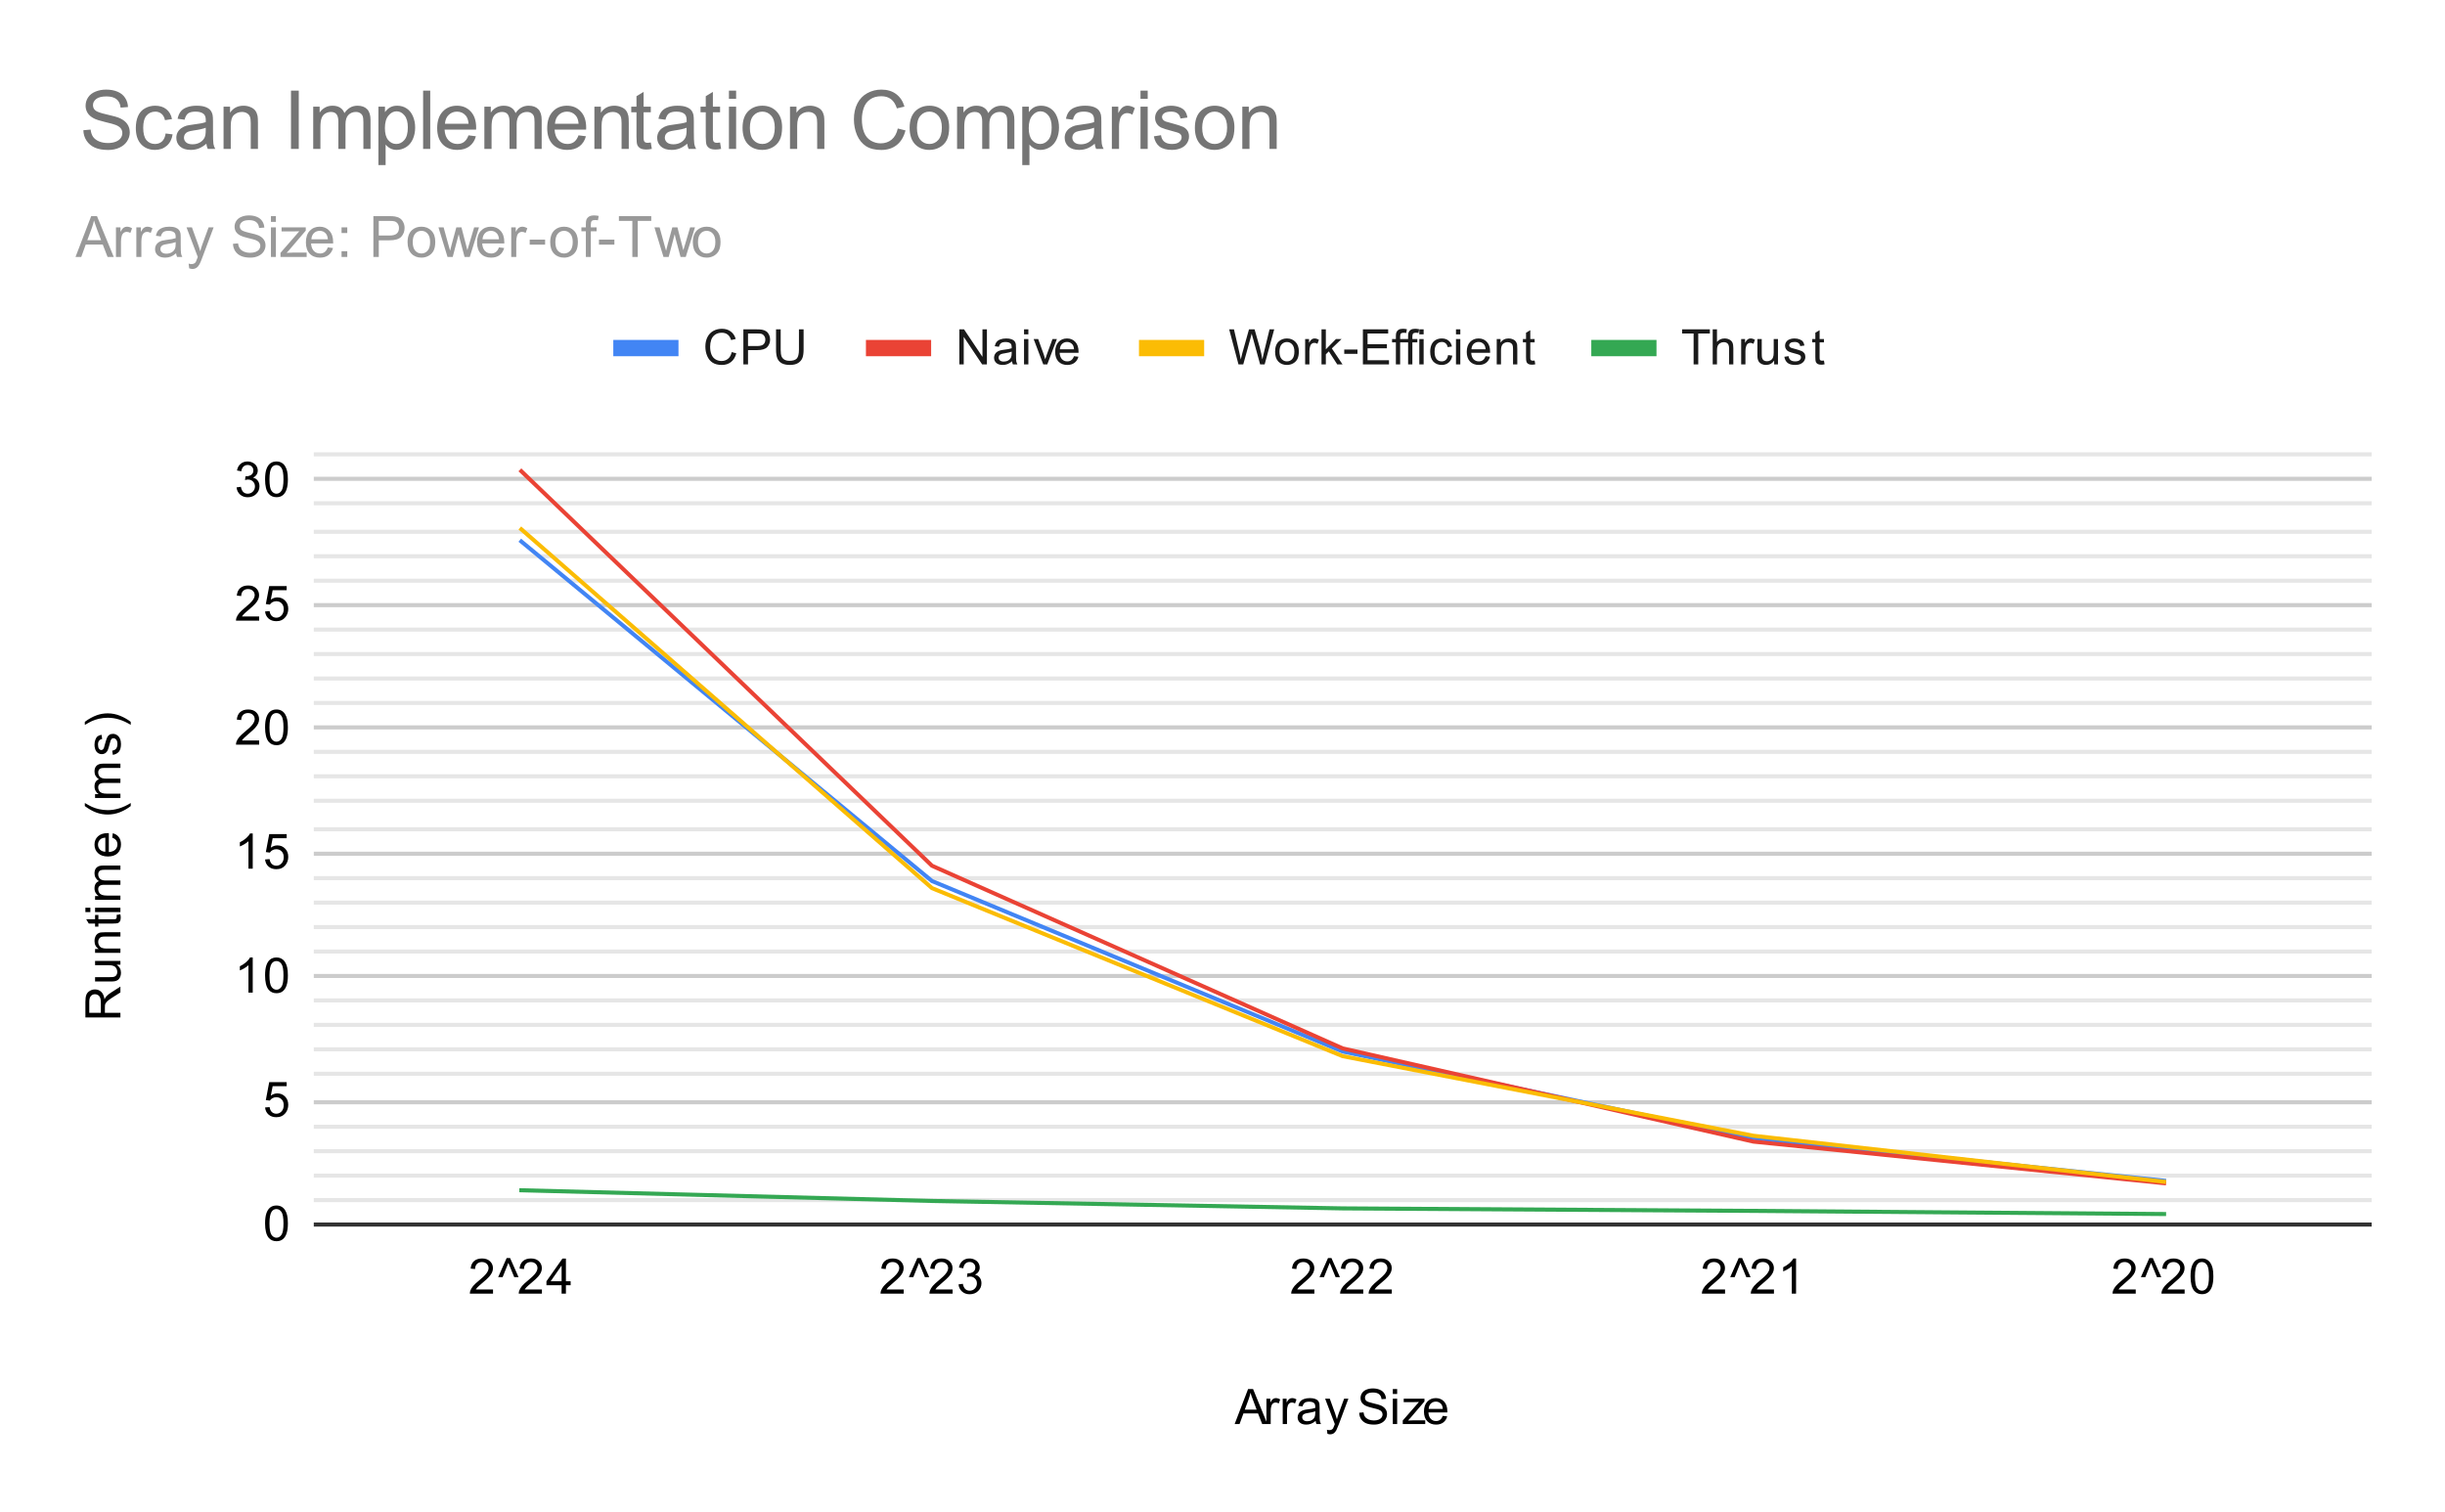 <svg version="1.1" viewBox="0.0 0.0 600.0 371.0" fill="none" stroke="none" stroke-linecap="square" stroke-miterlimit="10" width="600" height="371" xmlns:xlink="http://www.w3.org/1999/xlink" xmlns="http://www.w3.org/2000/svg"><path fill="#ffffff" d="M0 0L600.0 0L600.0 371.0L0 371.0L0 0Z" fill-rule="nonzero"/><path stroke="#333333" stroke-width="1.0" stroke-linecap="butt" d="M77.5 300.5L581.5 300.5" fill-rule="nonzero"/><path stroke="#cccccc" stroke-width="1.0" stroke-linecap="butt" d="M77.5 270.5L581.5 270.5" fill-rule="nonzero"/><path stroke="#cccccc" stroke-width="1.0" stroke-linecap="butt" d="M77.5 239.5L581.5 239.5" fill-rule="nonzero"/><path stroke="#cccccc" stroke-width="1.0" stroke-linecap="butt" d="M77.5 209.5L581.5 209.5" fill-rule="nonzero"/><path stroke="#cccccc" stroke-width="1.0" stroke-linecap="butt" d="M77.5 178.5L581.5 178.5" fill-rule="nonzero"/><path stroke="#cccccc" stroke-width="1.0" stroke-linecap="butt" d="M77.5 148.5L581.5 148.5" fill-rule="nonzero"/><path stroke="#cccccc" stroke-width="1.0" stroke-linecap="butt" d="M77.5 117.5L581.5 117.5" fill-rule="nonzero"/><path stroke="#e6e6e6" stroke-width="1.0" stroke-linecap="butt" d="M77.5 294.5L581.5 294.5" fill-rule="nonzero"/><path stroke="#e6e6e6" stroke-width="1.0" stroke-linecap="butt" d="M77.5 288.5L581.5 288.5" fill-rule="nonzero"/><path stroke="#e6e6e6" stroke-width="1.0" stroke-linecap="butt" d="M77.5 282.5L581.5 282.5" fill-rule="nonzero"/><path stroke="#e6e6e6" stroke-width="1.0" stroke-linecap="butt" d="M77.5 276.5L581.5 276.5" fill-rule="nonzero"/><path stroke="#e6e6e6" stroke-width="1.0" stroke-linecap="butt" d="M77.5 263.5L581.5 263.5" fill-rule="nonzero"/><path stroke="#e6e6e6" stroke-width="1.0" stroke-linecap="butt" d="M77.5 257.5L581.5 257.5" fill-rule="nonzero"/><path stroke="#e6e6e6" stroke-width="1.0" stroke-linecap="butt" d="M77.5 251.5L581.5 251.5" fill-rule="nonzero"/><path stroke="#e6e6e6" stroke-width="1.0" stroke-linecap="butt" d="M77.5 245.5L581.5 245.5" fill-rule="nonzero"/><path stroke="#e6e6e6" stroke-width="1.0" stroke-linecap="butt" d="M77.5 233.5L581.5 233.5" fill-rule="nonzero"/><path stroke="#e6e6e6" stroke-width="1.0" stroke-linecap="butt" d="M77.5 227.5L581.5 227.5" fill-rule="nonzero"/><path stroke="#e6e6e6" stroke-width="1.0" stroke-linecap="butt" d="M77.5 221.5L581.5 221.5" fill-rule="nonzero"/><path stroke="#e6e6e6" stroke-width="1.0" stroke-linecap="butt" d="M77.5 215.5L581.5 215.5" fill-rule="nonzero"/><path stroke="#e6e6e6" stroke-width="1.0" stroke-linecap="butt" d="M77.5 203.5L581.5 203.5" fill-rule="nonzero"/><path stroke="#e6e6e6" stroke-width="1.0" stroke-linecap="butt" d="M77.5 196.5L581.5 196.5" fill-rule="nonzero"/><path stroke="#e6e6e6" stroke-width="1.0" stroke-linecap="butt" d="M77.5 190.5L581.5 190.5" fill-rule="nonzero"/><path stroke="#e6e6e6" stroke-width="1.0" stroke-linecap="butt" d="M77.5 184.5L581.5 184.5" fill-rule="nonzero"/><path stroke="#e6e6e6" stroke-width="1.0" stroke-linecap="butt" d="M77.5 172.5L581.5 172.5" fill-rule="nonzero"/><path stroke="#e6e6e6" stroke-width="1.0" stroke-linecap="butt" d="M77.5 166.5L581.5 166.5" fill-rule="nonzero"/><path stroke="#e6e6e6" stroke-width="1.0" stroke-linecap="butt" d="M77.5 160.5L581.5 160.5" fill-rule="nonzero"/><path stroke="#e6e6e6" stroke-width="1.0" stroke-linecap="butt" d="M77.5 154.5L581.5 154.5" fill-rule="nonzero"/><path stroke="#e6e6e6" stroke-width="1.0" stroke-linecap="butt" d="M77.5 142.5L581.5 142.5" fill-rule="nonzero"/><path stroke="#e6e6e6" stroke-width="1.0" stroke-linecap="butt" d="M77.5 136.5L581.5 136.5" fill-rule="nonzero"/><path stroke="#e6e6e6" stroke-width="1.0" stroke-linecap="butt" d="M77.5 130.5L581.5 130.5" fill-rule="nonzero"/><path stroke="#e6e6e6" stroke-width="1.0" stroke-linecap="butt" d="M77.5 123.5L581.5 123.5" fill-rule="nonzero"/><path stroke="#e6e6e6" stroke-width="1.0" stroke-linecap="butt" d="M77.5 111.5L581.5 111.5" fill-rule="nonzero"/><clipPath id="id_0"><path d="M77.55 111.783L581.45 111.783L581.45 300.45L77.55 300.45L77.55 111.783Z" clip-rule="nonzero"/></clipPath><path stroke="#4285f4" stroke-width="1.0" stroke-linecap="butt" clip-path="url(#id_0)" d="M127.94 132.89L228.72 216.21L329.5 258.04L430.28 279.27L531.06 289.74" fill-rule="nonzero"/><path stroke="#ea4335" stroke-width="1.0" stroke-linecap="butt" clip-path="url(#id_0)" d="M127.94 115.643L228.72 212.458L329.5 257.282L430.28 280.145L531.06 290.342" fill-rule="nonzero"/><path stroke="#fbbc04" stroke-width="1.0" stroke-linecap="butt" clip-path="url(#id_0)" d="M127.94 129.89L228.72 217.95L329.5 259.181L430.28 278.712L531.06 289.991" fill-rule="nonzero"/><path stroke="#34a853" stroke-width="1.0" stroke-linecap="butt" clip-path="url(#id_0)" d="M127.94 292.088L228.72 294.712L329.5 296.534L430.28 297.146L531.06 297.918" fill-rule="nonzero"/><path fill="#000000" fill-opacity="0.0" clip-path="url(#id_0)" d="M130.94 132.89C130.94 134.547 129.597 135.89 127.94 135.89C126.283 135.89 124.94 134.547 124.94 132.89C124.94 131.233 126.283 129.89 127.94 129.89C129.597 129.89 130.94 131.233 130.94 132.89Z" fill-rule="nonzero"/><path fill="#000000" fill-opacity="0.0" clip-path="url(#id_0)" d="M231.72 216.21C231.72 217.867 230.377 219.21 228.72 219.21C227.063 219.21 225.72 217.867 225.72 216.21C225.72 214.553 227.063 213.21 228.72 213.21C230.377 213.21 231.72 214.553 231.72 216.21Z" fill-rule="nonzero"/><path fill="#000000" fill-opacity="0.0" clip-path="url(#id_0)" d="M332.5 258.04C332.5 259.696 331.157 261.04 329.5 261.04C327.843 261.04 326.5 259.696 326.5 258.04C326.5 256.383 327.843 255.04 329.5 255.04C331.157 255.04 332.5 256.383 332.5 258.04Z" fill-rule="nonzero"/><path fill="#000000" fill-opacity="0.0" clip-path="url(#id_0)" d="M433.28 279.27C433.28 280.927 431.937 282.27 430.28 282.27C428.623 282.27 427.28 280.927 427.28 279.27C427.28 277.613 428.623 276.27 430.28 276.27C431.937 276.27 433.28 277.613 433.28 279.27Z" fill-rule="nonzero"/><path fill="#000000" fill-opacity="0.0" clip-path="url(#id_0)" d="M534.06 289.74C534.06 291.397 532.717 292.74 531.06 292.74C529.403 292.74 528.06 291.397 528.06 289.74C528.06 288.083 529.403 286.74 531.06 286.74C532.717 286.74 534.06 288.083 534.06 289.74Z" fill-rule="nonzero"/><path fill="#000000" fill-opacity="0.0" clip-path="url(#id_0)" d="M130.94 115.643C130.94 117.3 129.597 118.643 127.94 118.643C126.283 118.643 124.94 117.3 124.94 115.643C124.94 113.986 126.283 112.643 127.94 112.643C129.597 112.643 130.94 113.986 130.94 115.643Z" fill-rule="nonzero"/><path fill="#000000" fill-opacity="0.0" clip-path="url(#id_0)" d="M231.72 212.458C231.72 214.115 230.377 215.458 228.72 215.458C227.063 215.458 225.72 214.115 225.72 212.458C225.72 210.801 227.063 209.458 228.72 209.458C230.377 209.458 231.72 210.801 231.72 212.458Z" fill-rule="nonzero"/><path fill="#000000" fill-opacity="0.0" clip-path="url(#id_0)" d="M332.5 257.282C332.5 258.939 331.157 260.282 329.5 260.282C327.843 260.282 326.5 258.939 326.5 257.282C326.5 255.625 327.843 254.282 329.5 254.282C331.157 254.282 332.5 255.625 332.5 257.282Z" fill-rule="nonzero"/><path fill="#000000" fill-opacity="0.0" clip-path="url(#id_0)" d="M433.28 280.145C433.28 281.802 431.937 283.145 430.28 283.145C428.623 283.145 427.28 281.802 427.28 280.145C427.28 278.488 428.623 277.145 430.28 277.145C431.937 277.145 433.28 278.488 433.28 280.145Z" fill-rule="nonzero"/><path fill="#000000" fill-opacity="0.0" clip-path="url(#id_0)" d="M534.06 290.342C534.06 291.998 532.717 293.342 531.06 293.342C529.403 293.342 528.06 291.998 528.06 290.342C528.06 288.685 529.403 287.342 531.06 287.342C532.717 287.342 534.06 288.685 534.06 290.342Z" fill-rule="nonzero"/><path fill="#000000" fill-opacity="0.0" clip-path="url(#id_0)" d="M130.94 129.89C130.94 131.547 129.597 132.89 127.94 132.89C126.283 132.89 124.94 131.547 124.94 129.89C124.94 128.234 126.283 126.89 127.94 126.89C129.597 126.89 130.94 128.234 130.94 129.89Z" fill-rule="nonzero"/><path fill="#000000" fill-opacity="0.0" clip-path="url(#id_0)" d="M231.72 217.95C231.72 219.607 230.377 220.95 228.72 220.95C227.063 220.95 225.72 219.607 225.72 217.95C225.72 216.293 227.063 214.95 228.72 214.95C230.377 214.95 231.72 216.293 231.72 217.95Z" fill-rule="nonzero"/><path fill="#000000" fill-opacity="0.0" clip-path="url(#id_0)" d="M332.5 259.181C332.5 260.838 331.157 262.181 329.5 262.181C327.843 262.181 326.5 260.838 326.5 259.181C326.5 257.524 327.843 256.181 329.5 256.181C331.157 256.181 332.5 257.524 332.5 259.181Z" fill-rule="nonzero"/><path fill="#000000" fill-opacity="0.0" clip-path="url(#id_0)" d="M433.28 278.712C433.28 280.369 431.937 281.712 430.28 281.712C428.623 281.712 427.28 280.369 427.28 278.712C427.28 277.056 428.623 275.712 430.28 275.712C431.937 275.712 433.28 277.056 433.28 278.712Z" fill-rule="nonzero"/><path fill="#000000" fill-opacity="0.0" clip-path="url(#id_0)" d="M534.06 289.991C534.06 291.648 532.717 292.991 531.06 292.991C529.403 292.991 528.06 291.648 528.06 289.991C528.06 288.335 529.403 286.991 531.06 286.991C532.717 286.991 534.06 288.335 534.06 289.991Z" fill-rule="nonzero"/><path fill="#000000" fill-opacity="0.0" clip-path="url(#id_0)" d="M130.94 292.088C130.94 293.745 129.597 295.088 127.94 295.088C126.283 295.088 124.94 293.745 124.94 292.088C124.94 290.431 126.283 289.088 127.94 289.088C129.597 289.088 130.94 290.431 130.94 292.088Z" fill-rule="nonzero"/><path fill="#000000" fill-opacity="0.0" clip-path="url(#id_0)" d="M231.72 294.712C231.72 296.369 230.377 297.712 228.72 297.712C227.063 297.712 225.72 296.369 225.72 294.712C225.72 293.055 227.063 291.712 228.72 291.712C230.377 291.712 231.72 293.055 231.72 294.712Z" fill-rule="nonzero"/><path fill="#000000" fill-opacity="0.0" clip-path="url(#id_0)" d="M332.5 296.534C332.5 298.191 331.157 299.534 329.5 299.534C327.843 299.534 326.5 298.191 326.5 296.534C326.5 294.877 327.843 293.534 329.5 293.534C331.157 293.534 332.5 294.877 332.5 296.534Z" fill-rule="nonzero"/><path fill="#000000" fill-opacity="0.0" clip-path="url(#id_0)" d="M433.28 297.146C433.28 298.803 431.937 300.146 430.28 300.146C428.623 300.146 427.28 298.803 427.28 297.146C427.28 295.489 428.623 294.146 430.28 294.146C431.937 294.146 433.28 295.489 433.28 297.146Z" fill-rule="nonzero"/><path fill="#000000" fill-opacity="0.0" clip-path="url(#id_0)" d="M534.06 297.918C534.06 299.575 532.717 300.918 531.06 300.918C529.403 300.918 528.06 299.575 528.06 297.918C528.06 296.262 529.403 294.918 531.06 294.918C532.717 294.918 534.06 296.262 534.06 297.918Z" fill-rule="nonzero"/><path fill="#000000" d="M302.984 349.45L306.281 340.856L307.5 340.856L311.016 349.45L309.734 349.45L308.719 346.841L305.141 346.841L304.188 349.45L302.984 349.45ZM305.469 345.919L308.375 345.919L307.484 343.544Q307.062 342.466 306.875 341.762Q306.703 342.591 306.406 343.403L305.469 345.919ZM310.781 349.45L310.781 343.231L311.734 343.231L311.734 344.169Q312.094 343.512 312.391 343.309Q312.703 343.091 313.078 343.091Q313.609 343.091 314.156 343.419L313.797 344.403Q313.406 344.169 313.031 344.169Q312.672 344.169 312.391 344.387Q312.125 344.591 312.016 344.966Q311.828 345.528 311.828 346.184L311.828 349.45L310.781 349.45ZM314.781 349.45L314.781 343.231L315.734 343.231L315.734 344.169Q316.094 343.512 316.391 343.309Q316.703 343.091 317.078 343.091Q317.609 343.091 318.156 343.419L317.797 344.403Q317.406 344.169 317.031 344.169Q316.672 344.169 316.391 344.387Q316.125 344.591 316.016 344.966Q315.828 345.528 315.828 346.184L315.828 349.45L314.781 349.45ZM322.859 348.684Q322.266 349.184 321.719 349.387Q321.188 349.591 320.562 349.591Q319.531 349.591 318.984 349.091Q318.438 348.591 318.438 347.809Q318.438 347.356 318.641 346.981Q318.844 346.591 319.188 346.372Q319.531 346.137 319.953 346.028Q320.25 345.934 320.891 345.856Q322.156 345.716 322.766 345.497Q322.766 345.278 322.766 345.231Q322.766 344.575 322.469 344.309Q322.062 343.966 321.266 343.966Q320.531 343.966 320.172 344.231Q319.812 344.481 319.641 345.137L318.609 344.997Q318.75 344.341 319.078 343.934Q319.406 343.528 320.016 343.309Q320.625 343.091 321.422 343.091Q322.219 343.091 322.719 343.278Q323.219 343.466 323.453 343.747Q323.688 344.028 323.781 344.466Q323.828 344.731 323.828 345.434L323.828 346.841Q323.828 348.309 323.891 348.7Q323.969 349.091 324.172 349.45L323.062 349.45Q322.906 349.122 322.859 348.684ZM322.766 346.325Q322.188 346.559 321.047 346.731Q320.391 346.825 320.125 346.95Q319.859 347.059 319.703 347.278Q319.562 347.497 319.562 347.778Q319.562 348.2 319.875 348.481Q320.203 348.762 320.812 348.762Q321.422 348.762 321.891 348.497Q322.375 348.231 322.594 347.762Q322.766 347.403 322.766 346.716L322.766 346.325ZM325.75 351.841L325.625 350.856Q325.969 350.95 326.234 350.95Q326.578 350.95 326.781 350.825Q327.0 350.716 327.141 350.512Q327.234 350.341 327.469 349.716Q327.484 349.637 327.562 349.466L325.188 343.231L326.328 343.231L327.625 346.825Q327.875 347.512 328.078 348.278Q328.266 347.544 328.516 346.856L329.844 343.231L330.891 343.231L328.531 349.559Q328.141 350.575 327.938 350.966Q327.656 351.497 327.281 351.731Q326.922 351.981 326.422 351.981Q326.125 351.981 325.75 351.841ZM333.547 346.684L334.609 346.591Q334.688 347.247 334.969 347.653Q335.25 348.059 335.828 348.325Q336.422 348.575 337.156 348.575Q337.797 348.575 338.297 348.387Q338.797 348.184 339.031 347.856Q339.281 347.512 339.281 347.122Q339.281 346.716 339.047 346.419Q338.812 346.106 338.281 345.903Q337.922 345.762 336.734 345.481Q335.562 345.2 335.094 344.95Q334.469 344.622 334.172 344.153Q333.875 343.669 333.875 343.075Q333.875 342.434 334.234 341.872Q334.609 341.294 335.312 341.012Q336.031 340.716 336.891 340.716Q337.844 340.716 338.578 341.028Q339.312 341.325 339.703 341.934Q340.094 342.528 340.125 343.278L339.031 343.356Q338.938 342.544 338.422 342.137Q337.922 341.716 336.938 341.716Q335.906 341.716 335.438 342.091Q334.969 342.466 334.969 342.997Q334.969 343.466 335.297 343.762Q335.625 344.059 337.0 344.372Q338.391 344.684 338.906 344.919Q339.656 345.278 340.016 345.809Q340.375 346.325 340.375 347.028Q340.375 347.716 339.984 348.325Q339.594 348.919 338.859 349.262Q338.125 349.591 337.203 349.591Q336.031 349.591 335.234 349.262Q334.453 348.919 334.0 348.231Q333.562 347.544 333.547 346.684ZM341.797 342.075L341.797 340.856L342.859 340.856L342.859 342.075L341.797 342.075ZM341.797 349.45L341.797 343.231L342.859 343.231L342.859 349.45L341.797 349.45ZM344.234 349.45L344.234 348.591L348.203 344.044Q347.516 344.075 347.0 344.075L344.469 344.075L344.469 343.231L349.562 343.231L349.562 343.919L346.188 347.872L345.531 348.591Q346.25 348.544 346.859 348.544L349.75 348.544L349.75 349.45L344.234 349.45ZM354.047 347.45L355.141 347.575Q354.891 348.528 354.188 349.059Q353.484 349.591 352.406 349.591Q351.047 349.591 350.234 348.747Q349.438 347.903 349.438 346.387Q349.438 344.825 350.25 343.966Q351.062 343.091 352.344 343.091Q353.594 343.091 354.375 343.934Q355.172 344.778 355.172 346.325Q355.172 346.419 355.172 346.606L350.531 346.606Q350.594 347.637 351.109 348.184Q351.625 348.716 352.406 348.716Q352.984 348.716 353.391 348.419Q353.812 348.106 354.047 347.45ZM350.594 345.747L354.062 345.747Q354.0 344.95 353.672 344.559Q353.156 343.95 352.359 343.95Q351.625 343.95 351.125 344.434Q350.641 344.919 350.594 345.747Z" fill-rule="nonzero"/><path fill="#000000" d="M29.55 249.679L20.956 249.679L20.956 245.867Q20.956 244.71 21.191 244.117Q21.425 243.523 22.019 243.164Q22.597 242.804 23.3 242.804Q24.222 242.804 24.847 243.398Q25.472 243.992 25.644 245.226Q25.863 244.773 26.066 244.539Q26.519 244.039 27.206 243.601L29.55 242.101L29.55 243.539L27.769 244.664Q26.988 245.164 26.581 245.492Q26.175 245.804 26.019 246.07Q25.847 246.32 25.769 246.585Q25.738 246.773 25.738 247.21L25.738 248.539L29.55 248.539L29.55 249.679ZM24.753 248.539L24.753 246.085Q24.753 245.32 24.597 244.882Q24.425 244.429 24.081 244.21Q23.722 243.976 23.3 243.976Q22.691 243.976 22.3 244.429Q21.909 244.867 21.909 245.82L21.909 248.539L24.753 248.539ZM29.55 236.742L28.628 236.742Q29.691 237.476 29.691 238.726Q29.691 239.273 29.488 239.757Q29.269 240.226 28.956 240.46Q28.628 240.695 28.159 240.789Q27.863 240.851 27.175 240.851L23.331 240.851L23.331 239.789L26.784 239.789Q27.597 239.789 27.894 239.726Q28.3 239.632 28.55 239.32Q28.784 238.992 28.784 238.507Q28.784 238.039 28.55 237.632Q28.3 237.21 27.878 237.039Q27.456 236.851 26.659 236.851L23.331 236.851L23.331 235.804L29.55 235.804L29.55 236.742ZM29.55 233.82L23.331 233.82L23.331 232.882L24.206 232.882Q23.191 232.195 23.191 230.898Q23.191 230.335 23.394 229.867Q23.597 229.382 23.925 229.148Q24.253 228.914 24.691 228.82Q24.988 228.773 25.722 228.773L29.55 228.773L29.55 229.82L25.769 229.82Q25.113 229.82 24.8 229.945Q24.488 230.07 24.3 230.382Q24.097 230.695 24.097 231.117Q24.097 231.789 24.534 232.289Q24.956 232.773 26.144 232.773L29.55 232.773L29.55 233.82ZM28.613 224.523L29.534 224.367Q29.628 224.82 29.628 225.164Q29.628 225.742 29.456 226.054Q29.269 226.367 28.972 226.507Q28.675 226.632 27.722 226.632L24.144 226.632L24.144 227.398L23.331 227.398L23.331 226.632L21.784 226.632L21.159 225.585L23.331 225.585L23.331 224.523L24.144 224.523L24.144 225.585L27.784 225.585Q28.238 225.585 28.363 225.539Q28.488 225.476 28.566 225.351Q28.644 225.226 28.644 224.992Q28.644 224.804 28.613 224.523ZM22.175 223.82L20.956 223.82L20.956 222.757L22.175 222.757L22.175 223.82ZM29.55 223.82L23.331 223.82L23.331 222.757L29.55 222.757L29.55 223.82ZM29.55 220.82L23.331 220.82L23.331 219.882L24.206 219.882Q23.738 219.585 23.472 219.101Q23.191 218.617 23.191 217.992Q23.191 217.304 23.472 216.867Q23.753 216.414 24.269 216.242Q23.191 215.492 23.191 214.32Q23.191 213.382 23.706 212.898Q24.206 212.398 25.284 212.398L29.55 212.398L29.55 213.445L25.628 213.445Q25.003 213.445 24.722 213.554Q24.441 213.648 24.269 213.914Q24.097 214.179 24.097 214.554Q24.097 215.21 24.534 215.648Q24.972 216.07 25.941 216.07L29.55 216.07L29.55 217.132L25.503 217.132Q24.8 217.132 24.456 217.398Q24.097 217.648 24.097 218.226Q24.097 218.679 24.331 219.054Q24.566 219.429 25.019 219.601Q25.472 219.773 26.316 219.773L29.55 219.773L29.55 220.82ZM27.55 205.57L27.675 204.476Q28.628 204.726 29.159 205.429Q29.691 206.132 29.691 207.21Q29.691 208.57 28.847 209.382Q28.003 210.179 26.488 210.179Q24.925 210.179 24.066 209.367Q23.191 208.554 23.191 207.273Q23.191 206.023 24.034 205.242Q24.878 204.445 26.425 204.445Q26.519 204.445 26.706 204.445L26.706 209.085Q27.738 209.023 28.284 208.507Q28.816 207.992 28.816 207.21Q28.816 206.632 28.519 206.226Q28.206 205.804 27.55 205.57ZM25.847 209.023L25.847 205.554Q25.05 205.617 24.659 205.945Q24.05 206.46 24.05 207.257Q24.05 207.992 24.534 208.492Q25.019 208.976 25.847 209.023ZM32.081 197.804Q30.972 198.679 29.503 199.289Q28.019 199.882 26.441 199.882Q25.05 199.882 23.769 199.445Q22.284 198.914 20.816 197.804L20.816 197.054Q22.034 197.757 22.55 197.992Q23.363 198.351 24.238 198.554Q25.331 198.804 26.441 198.804Q29.269 198.804 32.081 197.054L32.081 197.804ZM29.55 195.82L23.331 195.82L23.331 194.882L24.206 194.882Q23.738 194.585 23.472 194.101Q23.191 193.617 23.191 192.992Q23.191 192.304 23.472 191.867Q23.753 191.414 24.269 191.242Q23.191 190.492 23.191 189.32Q23.191 188.382 23.706 187.898Q24.206 187.398 25.284 187.398L29.55 187.398L29.55 188.445L25.628 188.445Q25.003 188.445 24.722 188.554Q24.441 188.648 24.269 188.914Q24.097 189.179 24.097 189.554Q24.097 190.21 24.534 190.648Q24.972 191.07 25.941 191.07L29.55 191.07L29.55 192.132L25.503 192.132Q24.8 192.132 24.456 192.398Q24.097 192.648 24.097 193.226Q24.097 193.679 24.331 194.054Q24.566 194.429 25.019 194.601Q25.472 194.773 26.316 194.773L29.55 194.773L29.55 195.82ZM27.691 185.242L27.534 184.21Q28.159 184.117 28.488 183.726Q28.816 183.32 28.816 182.585Q28.816 181.867 28.534 181.523Q28.238 181.164 27.831 181.164Q27.472 181.164 27.269 181.476Q27.128 181.695 26.909 182.554Q26.613 183.71 26.409 184.164Q26.191 184.601 25.816 184.835Q25.441 185.07 24.972 185.07Q24.566 185.07 24.206 184.882Q23.847 184.695 23.613 184.367Q23.441 184.117 23.316 183.695Q23.191 183.273 23.191 182.773Q23.191 182.054 23.409 181.507Q23.613 180.945 23.972 180.679Q24.331 180.414 24.925 180.32L25.066 181.351Q24.597 181.414 24.331 181.757Q24.05 182.085 24.05 182.71Q24.05 183.429 24.3 183.742Q24.534 184.054 24.863 184.054Q25.066 184.054 25.222 183.929Q25.394 183.789 25.503 183.523Q25.566 183.367 25.769 182.585Q26.081 181.46 26.269 181.023Q26.456 180.585 26.816 180.335Q27.175 180.085 27.722 180.085Q28.253 180.085 28.722 180.398Q29.175 180.695 29.441 181.273Q29.691 181.851 29.691 182.585Q29.691 183.804 29.191 184.445Q28.675 185.07 27.691 185.242ZM32.081 177.132L32.081 177.882Q29.269 176.132 26.441 176.132Q25.347 176.132 24.253 176.382Q23.378 176.585 22.566 176.945Q22.05 177.179 20.816 177.882L20.816 177.132Q22.284 176.039 23.769 175.507Q25.05 175.054 26.441 175.054Q28.019 175.054 29.503 175.664Q30.972 176.273 32.081 177.132Z" fill-rule="nonzero"/><path fill="#000000" d="M65.05 300.216Q65.05 298.684 65.362 297.762Q65.675 296.825 66.284 296.325Q66.909 295.825 67.847 295.825Q68.534 295.825 69.05 296.106Q69.581 296.387 69.925 296.919Q70.269 297.434 70.456 298.184Q70.644 298.934 70.644 300.216Q70.644 301.731 70.331 302.653Q70.034 303.575 69.409 304.091Q68.8 304.591 67.847 304.591Q66.612 304.591 65.894 303.7Q65.05 302.637 65.05 300.216ZM66.128 300.216Q66.128 302.325 66.628 303.028Q67.128 303.731 67.847 303.731Q68.581 303.731 69.066 303.028Q69.566 302.325 69.566 300.216Q69.566 298.091 69.066 297.403Q68.581 296.7 67.831 296.7Q67.112 296.7 66.675 297.309Q66.128 298.091 66.128 300.216Z" fill-rule="nonzero"/><path fill="#000000" d="M65.05 271.77L66.159 271.676Q66.284 272.489 66.722 272.895Q67.175 273.301 67.816 273.301Q68.566 273.301 69.097 272.723Q69.628 272.145 69.628 271.207Q69.628 270.301 69.112 269.786Q68.612 269.254 67.784 269.254Q67.284 269.254 66.862 269.489Q66.456 269.723 66.222 270.082L65.237 269.957L66.066 265.551L70.347 265.551L70.347 266.551L66.909 266.551L66.456 268.864Q67.222 268.317 68.066 268.317Q69.191 268.317 69.956 269.098Q70.737 269.879 70.737 271.114Q70.737 272.27 70.066 273.129Q69.237 274.161 67.816 274.161Q66.644 274.161 65.894 273.504Q65.159 272.848 65.05 271.77Z" fill-rule="nonzero"/><path fill="#000000" d="M62.019 243.59L60.972 243.59L60.972 236.871Q60.581 237.23 59.956 237.605Q59.347 237.965 58.862 238.137L58.862 237.121Q59.737 236.699 60.394 236.121Q61.066 235.527 61.347 234.965L62.019 234.965L62.019 243.59ZM65.05 239.355Q65.05 237.824 65.362 236.902Q65.675 235.965 66.284 235.465Q66.909 234.965 67.847 234.965Q68.534 234.965 69.05 235.246Q69.581 235.527 69.925 236.059Q70.269 236.574 70.456 237.324Q70.644 238.074 70.644 239.355Q70.644 240.871 70.331 241.793Q70.034 242.715 69.409 243.23Q68.8 243.73 67.847 243.73Q66.612 243.73 65.894 242.84Q65.05 241.777 65.05 239.355ZM66.128 239.355Q66.128 241.465 66.628 242.168Q67.128 242.871 67.847 242.871Q68.581 242.871 69.066 242.168Q69.566 241.465 69.566 239.355Q69.566 237.23 69.066 236.543Q68.581 235.84 67.831 235.84Q67.112 235.84 66.675 236.449Q66.128 237.23 66.128 239.355Z" fill-rule="nonzero"/><path fill="#000000" d="M62.019 213.16L60.972 213.16L60.972 206.441Q60.581 206.8 59.956 207.175Q59.347 207.535 58.862 207.707L58.862 206.691Q59.737 206.269 60.394 205.691Q61.066 205.097 61.347 204.535L62.019 204.535L62.019 213.16ZM65.05 210.91L66.159 210.816Q66.284 211.628 66.722 212.035Q67.175 212.441 67.816 212.441Q68.566 212.441 69.097 211.863Q69.628 211.285 69.628 210.347Q69.628 209.441 69.112 208.925Q68.612 208.394 67.784 208.394Q67.284 208.394 66.862 208.628Q66.456 208.863 66.222 209.222L65.237 209.097L66.066 204.691L70.347 204.691L70.347 205.691L66.909 205.691L66.456 208.003Q67.222 207.457 68.066 207.457Q69.191 207.457 69.956 208.238Q70.737 209.019 70.737 210.253Q70.737 211.41 70.066 212.269Q69.237 213.3 67.816 213.3Q66.644 213.3 65.894 212.644Q65.159 211.988 65.05 210.91Z" fill-rule="nonzero"/><path fill="#000000" d="M63.597 181.714L63.597 182.73L57.909 182.73Q57.909 182.355 58.034 181.995Q58.253 181.417 58.722 180.855Q59.206 180.292 60.112 179.558Q61.519 178.401 62.003 177.73Q62.503 177.058 62.503 176.464Q62.503 175.839 62.05 175.417Q61.597 174.98 60.878 174.98Q60.112 174.98 59.659 175.433Q59.206 175.886 59.191 176.698L58.112 176.589Q58.222 175.37 58.941 174.745Q59.675 174.105 60.909 174.105Q62.144 174.105 62.862 174.792Q63.581 175.48 63.581 176.495Q63.581 177.011 63.362 177.511Q63.159 177.995 62.659 178.558Q62.175 179.105 61.05 180.058Q60.097 180.855 59.816 181.151Q59.55 181.433 59.378 181.714L63.597 181.714ZM65.05 178.495Q65.05 176.964 65.362 176.042Q65.675 175.105 66.284 174.605Q66.909 174.105 67.847 174.105Q68.534 174.105 69.05 174.386Q69.581 174.667 69.925 175.198Q70.269 175.714 70.456 176.464Q70.644 177.214 70.644 178.495Q70.644 180.011 70.331 180.933Q70.034 181.855 69.409 182.37Q68.8 182.87 67.847 182.87Q66.612 182.87 65.894 181.98Q65.05 180.917 65.05 178.495ZM66.128 178.495Q66.128 180.605 66.628 181.308Q67.128 182.011 67.847 182.011Q68.581 182.011 69.066 181.308Q69.566 180.605 69.566 178.495Q69.566 176.37 69.066 175.683Q68.581 174.98 67.831 174.98Q67.112 174.98 66.675 175.589Q66.128 176.37 66.128 178.495Z" fill-rule="nonzero"/><path fill="#000000" d="M63.597 151.284L63.597 152.299L57.909 152.299Q57.909 151.924 58.034 151.565Q58.253 150.987 58.722 150.424Q59.206 149.862 60.112 149.128Q61.519 147.971 62.003 147.299Q62.503 146.628 62.503 146.034Q62.503 145.409 62.05 144.987Q61.597 144.549 60.878 144.549Q60.112 144.549 59.659 145.003Q59.206 145.456 59.191 146.268L58.112 146.159Q58.222 144.94 58.941 144.315Q59.675 143.674 60.909 143.674Q62.144 143.674 62.862 144.362Q63.581 145.049 63.581 146.065Q63.581 146.581 63.362 147.081Q63.159 147.565 62.659 148.128Q62.175 148.674 61.05 149.628Q60.097 150.424 59.816 150.721Q59.55 151.003 59.378 151.284L63.597 151.284ZM65.05 150.049L66.159 149.956Q66.284 150.768 66.722 151.174Q67.175 151.581 67.816 151.581Q68.566 151.581 69.097 151.003Q69.628 150.424 69.628 149.487Q69.628 148.581 69.112 148.065Q68.612 147.534 67.784 147.534Q67.284 147.534 66.862 147.768Q66.456 148.003 66.222 148.362L65.237 148.237L66.066 143.831L70.347 143.831L70.347 144.831L66.909 144.831L66.456 147.143Q67.222 146.596 68.066 146.596Q69.191 146.596 69.956 147.378Q70.737 148.159 70.737 149.393Q70.737 150.549 70.066 151.409Q69.237 152.44 67.816 152.44Q66.644 152.44 65.894 151.784Q65.159 151.128 65.05 150.049Z" fill-rule="nonzero"/><path fill="#000000" d="M58.05 119.604L59.112 119.463Q59.284 120.354 59.722 120.76Q60.159 121.151 60.784 121.151Q61.534 121.151 62.05 120.635Q62.566 120.119 62.566 119.354Q62.566 118.635 62.081 118.166Q61.612 117.682 60.878 117.682Q60.581 117.682 60.128 117.807L60.253 116.869Q60.362 116.885 60.425 116.885Q61.097 116.885 61.628 116.541Q62.175 116.182 62.175 115.447Q62.175 114.869 61.784 114.494Q61.394 114.104 60.769 114.104Q60.159 114.104 59.737 114.494Q59.331 114.885 59.222 115.651L58.159 115.463Q58.347 114.416 59.034 113.838Q59.722 113.244 60.737 113.244Q61.441 113.244 62.034 113.557Q62.628 113.854 62.941 114.369Q63.253 114.885 63.253 115.479Q63.253 116.026 62.956 116.494Q62.659 116.947 62.081 117.213Q62.831 117.385 63.253 117.947Q63.675 118.494 63.675 119.338Q63.675 120.463 62.847 121.244Q62.034 122.026 60.784 122.026Q59.659 122.026 58.909 121.354Q58.159 120.666 58.05 119.604ZM65.05 117.635Q65.05 116.104 65.362 115.182Q65.675 114.244 66.284 113.744Q66.909 113.244 67.847 113.244Q68.534 113.244 69.05 113.526Q69.581 113.807 69.925 114.338Q70.269 114.854 70.456 115.604Q70.644 116.354 70.644 117.635Q70.644 119.151 70.331 120.072Q70.034 120.994 69.409 121.51Q68.8 122.01 67.847 122.01Q66.612 122.01 65.894 121.119Q65.05 120.057 65.05 117.635ZM66.128 117.635Q66.128 119.744 66.628 120.447Q67.128 121.151 67.847 121.151Q68.581 121.151 69.066 120.447Q69.566 119.744 69.566 117.635Q69.566 115.51 69.066 114.822Q68.581 114.119 67.831 114.119Q67.112 114.119 66.675 114.729Q66.128 115.51 66.128 117.635Z" fill-rule="nonzero"/><path fill="#000000" d="M120.987 316.434L120.987 317.45L115.299 317.45Q115.299 317.075 115.424 316.716Q115.643 316.137 116.112 315.575Q116.596 315.012 117.502 314.278Q118.909 313.122 119.393 312.45Q119.893 311.778 119.893 311.184Q119.893 310.559 119.44 310.137Q118.987 309.7 118.268 309.7Q117.502 309.7 117.049 310.153Q116.596 310.606 116.581 311.419L115.502 311.309Q115.612 310.091 116.331 309.466Q117.065 308.825 118.299 308.825Q119.534 308.825 120.252 309.512Q120.971 310.2 120.971 311.216Q120.971 311.731 120.752 312.231Q120.549 312.716 120.049 313.278Q119.565 313.825 118.44 314.778Q117.487 315.575 117.206 315.872Q116.94 316.153 116.768 316.434L120.987 316.434ZM123.346 313.403L122.252 313.403L124.331 308.716L125.174 308.716L127.252 313.403L126.19 313.403L124.752 309.903L123.346 313.403ZM132.987 316.434L132.987 317.45L127.299 317.45Q127.299 317.075 127.424 316.716Q127.643 316.137 128.112 315.575Q128.596 315.012 129.502 314.278Q130.909 313.122 131.393 312.45Q131.893 311.778 131.893 311.184Q131.893 310.559 131.44 310.137Q130.987 309.7 130.268 309.7Q129.502 309.7 129.049 310.153Q128.596 310.606 128.581 311.419L127.502 311.309Q127.612 310.091 128.331 309.466Q129.065 308.825 130.299 308.825Q131.534 308.825 132.252 309.512Q132.971 310.2 132.971 311.216Q132.971 311.731 132.752 312.231Q132.549 312.716 132.049 313.278Q131.565 313.825 130.44 314.778Q129.487 315.575 129.206 315.872Q128.94 316.153 128.768 316.434L132.987 316.434ZM137.815 317.45L137.815 315.387L134.096 315.387L134.096 314.419L138.018 308.856L138.877 308.856L138.877 314.419L140.034 314.419L140.034 315.387L138.877 315.387L138.877 317.45L137.815 317.45ZM137.815 314.419L137.815 310.559L135.127 314.419L137.815 314.419Z" fill-rule="nonzero"/><path fill="#000000" d="M221.767 316.434L221.767 317.45L216.079 317.45Q216.079 317.075 216.204 316.716Q216.423 316.137 216.892 315.575Q217.376 315.012 218.282 314.278Q219.689 313.122 220.173 312.45Q220.673 311.778 220.673 311.184Q220.673 310.559 220.22 310.137Q219.767 309.7 219.048 309.7Q218.282 309.7 217.829 310.153Q217.376 310.606 217.361 311.419L216.282 311.309Q216.392 310.091 217.111 309.466Q217.845 308.825 219.079 308.825Q220.314 308.825 221.032 309.512Q221.751 310.2 221.751 311.216Q221.751 311.731 221.532 312.231Q221.329 312.716 220.829 313.278Q220.345 313.825 219.22 314.778Q218.267 315.575 217.986 315.872Q217.72 316.153 217.548 316.434L221.767 316.434ZM224.126 313.403L223.032 313.403L225.111 308.716L225.954 308.716L228.032 313.403L226.97 313.403L225.532 309.903L224.126 313.403ZM233.767 316.434L233.767 317.45L228.079 317.45Q228.079 317.075 228.204 316.716Q228.423 316.137 228.892 315.575Q229.376 315.012 230.282 314.278Q231.689 313.122 232.173 312.45Q232.673 311.778 232.673 311.184Q232.673 310.559 232.22 310.137Q231.767 309.7 231.048 309.7Q230.282 309.7 229.829 310.153Q229.376 310.606 229.361 311.419L228.282 311.309Q228.392 310.091 229.111 309.466Q229.845 308.825 231.079 308.825Q232.314 308.825 233.032 309.512Q233.751 310.2 233.751 311.216Q233.751 311.731 233.532 312.231Q233.329 312.716 232.829 313.278Q232.345 313.825 231.22 314.778Q230.267 315.575 229.986 315.872Q229.72 316.153 229.548 316.434L233.767 316.434ZM235.22 315.184L236.282 315.044Q236.454 315.934 236.892 316.341Q237.329 316.731 237.954 316.731Q238.704 316.731 239.22 316.216Q239.736 315.7 239.736 314.934Q239.736 314.216 239.251 313.747Q238.782 313.262 238.048 313.262Q237.751 313.262 237.298 313.387L237.423 312.45Q237.532 312.466 237.595 312.466Q238.267 312.466 238.798 312.122Q239.345 311.762 239.345 311.028Q239.345 310.45 238.954 310.075Q238.564 309.684 237.939 309.684Q237.329 309.684 236.907 310.075Q236.501 310.466 236.392 311.231L235.329 311.044Q235.517 309.997 236.204 309.419Q236.892 308.825 237.907 308.825Q238.611 308.825 239.204 309.137Q239.798 309.434 240.111 309.95Q240.423 310.466 240.423 311.059Q240.423 311.606 240.126 312.075Q239.829 312.528 239.251 312.794Q240.001 312.966 240.423 313.528Q240.845 314.075 240.845 314.919Q240.845 316.044 240.017 316.825Q239.204 317.606 237.954 317.606Q236.829 317.606 236.079 316.934Q235.329 316.247 235.22 315.184Z" fill-rule="nonzero"/><path fill="#000000" d="M322.547 316.434L322.547 317.45L316.859 317.45Q316.859 317.075 316.984 316.716Q317.203 316.137 317.672 315.575Q318.156 315.012 319.062 314.278Q320.469 313.122 320.953 312.45Q321.453 311.778 321.453 311.184Q321.453 310.559 321.0 310.137Q320.547 309.7 319.828 309.7Q319.062 309.7 318.609 310.153Q318.156 310.606 318.141 311.419L317.062 311.309Q317.172 310.091 317.891 309.466Q318.625 308.825 319.859 308.825Q321.094 308.825 321.812 309.512Q322.531 310.2 322.531 311.216Q322.531 311.731 322.312 312.231Q322.109 312.716 321.609 313.278Q321.125 313.825 320.0 314.778Q319.047 315.575 318.766 315.872Q318.5 316.153 318.328 316.434L322.547 316.434ZM324.906 313.403L323.812 313.403L325.891 308.716L326.734 308.716L328.812 313.403L327.75 313.403L326.312 309.903L324.906 313.403ZM334.547 316.434L334.547 317.45L328.859 317.45Q328.859 317.075 328.984 316.716Q329.203 316.137 329.672 315.575Q330.156 315.012 331.062 314.278Q332.469 313.122 332.953 312.45Q333.453 311.778 333.453 311.184Q333.453 310.559 333.0 310.137Q332.547 309.7 331.828 309.7Q331.062 309.7 330.609 310.153Q330.156 310.606 330.141 311.419L329.062 311.309Q329.172 310.091 329.891 309.466Q330.625 308.825 331.859 308.825Q333.094 308.825 333.812 309.512Q334.531 310.2 334.531 311.216Q334.531 311.731 334.312 312.231Q334.109 312.716 333.609 313.278Q333.125 313.825 332.0 314.778Q331.047 315.575 330.766 315.872Q330.5 316.153 330.328 316.434L334.547 316.434ZM341.547 316.434L341.547 317.45L335.859 317.45Q335.859 317.075 335.984 316.716Q336.203 316.137 336.672 315.575Q337.156 315.012 338.062 314.278Q339.469 313.122 339.953 312.45Q340.453 311.778 340.453 311.184Q340.453 310.559 340.0 310.137Q339.547 309.7 338.828 309.7Q338.062 309.7 337.609 310.153Q337.156 310.606 337.141 311.419L336.062 311.309Q336.172 310.091 336.891 309.466Q337.625 308.825 338.859 308.825Q340.094 308.825 340.812 309.512Q341.531 310.2 341.531 311.216Q341.531 311.731 341.312 312.231Q341.109 312.716 340.609 313.278Q340.125 313.825 339.0 314.778Q338.047 315.575 337.766 315.872Q337.5 316.153 337.328 316.434L341.547 316.434Z" fill-rule="nonzero"/><path fill="#000000" d="M423.327 316.434L423.327 317.45L417.639 317.45Q417.639 317.075 417.764 316.716Q417.983 316.137 418.452 315.575Q418.936 315.012 419.842 314.278Q421.249 313.122 421.733 312.45Q422.233 311.778 422.233 311.184Q422.233 310.559 421.78 310.137Q421.327 309.7 420.608 309.7Q419.842 309.7 419.389 310.153Q418.936 310.606 418.921 311.419L417.842 311.309Q417.952 310.091 418.671 309.466Q419.405 308.825 420.639 308.825Q421.874 308.825 422.592 309.512Q423.311 310.2 423.311 311.216Q423.311 311.731 423.092 312.231Q422.889 312.716 422.389 313.278Q421.905 313.825 420.78 314.778Q419.827 315.575 419.546 315.872Q419.28 316.153 419.108 316.434L423.327 316.434ZM425.686 313.403L424.592 313.403L426.671 308.716L427.514 308.716L429.592 313.403L428.53 313.403L427.092 309.903L425.686 313.403ZM435.327 316.434L435.327 317.45L429.639 317.45Q429.639 317.075 429.764 316.716Q429.983 316.137 430.452 315.575Q430.936 315.012 431.842 314.278Q433.249 313.122 433.733 312.45Q434.233 311.778 434.233 311.184Q434.233 310.559 433.78 310.137Q433.327 309.7 432.608 309.7Q431.842 309.7 431.389 310.153Q430.936 310.606 430.921 311.419L429.842 311.309Q429.952 310.091 430.671 309.466Q431.405 308.825 432.639 308.825Q433.874 308.825 434.592 309.512Q435.311 310.2 435.311 311.216Q435.311 311.731 435.092 312.231Q434.889 312.716 434.389 313.278Q433.905 313.825 432.78 314.778Q431.827 315.575 431.546 315.872Q431.28 316.153 431.108 316.434L435.327 316.434ZM440.749 317.45L439.702 317.45L439.702 310.731Q439.311 311.091 438.686 311.466Q438.077 311.825 437.592 311.997L437.592 310.981Q438.467 310.559 439.124 309.981Q439.796 309.387 440.077 308.825L440.749 308.825L440.749 317.45Z" fill-rule="nonzero"/><path fill="#000000" d="M524.107 316.434L524.107 317.45L518.419 317.45Q518.419 317.075 518.544 316.716Q518.763 316.137 519.232 315.575Q519.716 315.012 520.622 314.278Q522.029 313.122 522.513 312.45Q523.013 311.778 523.013 311.184Q523.013 310.559 522.56 310.137Q522.107 309.7 521.388 309.7Q520.622 309.7 520.169 310.153Q519.716 310.606 519.701 311.419L518.622 311.309Q518.732 310.091 519.451 309.466Q520.185 308.825 521.419 308.825Q522.654 308.825 523.372 309.512Q524.091 310.2 524.091 311.216Q524.091 311.731 523.872 312.231Q523.669 312.716 523.169 313.278Q522.685 313.825 521.56 314.778Q520.607 315.575 520.326 315.872Q520.06 316.153 519.888 316.434L524.107 316.434ZM526.466 313.403L525.372 313.403L527.451 308.716L528.294 308.716L530.372 313.403L529.31 313.403L527.872 309.903L526.466 313.403ZM536.107 316.434L536.107 317.45L530.419 317.45Q530.419 317.075 530.544 316.716Q530.763 316.137 531.232 315.575Q531.716 315.012 532.622 314.278Q534.029 313.122 534.513 312.45Q535.013 311.778 535.013 311.184Q535.013 310.559 534.56 310.137Q534.107 309.7 533.388 309.7Q532.622 309.7 532.169 310.153Q531.716 310.606 531.701 311.419L530.622 311.309Q530.732 310.091 531.451 309.466Q532.185 308.825 533.419 308.825Q534.654 308.825 535.372 309.512Q536.091 310.2 536.091 311.216Q536.091 311.731 535.872 312.231Q535.669 312.716 535.169 313.278Q534.685 313.825 533.56 314.778Q532.607 315.575 532.326 315.872Q532.06 316.153 531.888 316.434L536.107 316.434ZM537.56 313.216Q537.56 311.684 537.872 310.762Q538.185 309.825 538.794 309.325Q539.419 308.825 540.357 308.825Q541.044 308.825 541.56 309.106Q542.091 309.387 542.435 309.919Q542.779 310.434 542.966 311.184Q543.154 311.934 543.154 313.216Q543.154 314.731 542.841 315.653Q542.544 316.575 541.919 317.091Q541.31 317.591 540.357 317.591Q539.122 317.591 538.404 316.7Q537.56 315.637 537.56 313.216ZM538.638 313.216Q538.638 315.325 539.138 316.028Q539.638 316.731 540.357 316.731Q541.091 316.731 541.576 316.028Q542.076 315.325 542.076 313.216Q542.076 311.091 541.576 310.403Q541.091 309.7 540.341 309.7Q539.622 309.7 539.185 310.309Q538.638 311.091 538.638 313.216Z" fill-rule="nonzero"/><path stroke="#4285f4" stroke-width="4.0" stroke-linecap="butt" d="M152.5 85.417L164.5 85.417" fill-rule="nonzero"/><path fill="#1a1a1a" d="M179.562 86.401L180.688 86.698Q180.328 88.089 179.406 88.823Q178.484 89.557 177.141 89.557Q175.75 89.557 174.875 88.995Q174.0 88.432 173.547 87.37Q173.094 86.292 173.094 85.057Q173.094 83.714 173.609 82.714Q174.125 81.714 175.062 81.198Q176.016 80.682 177.156 80.682Q178.438 80.682 179.312 81.339Q180.203 81.995 180.547 83.182L179.422 83.448Q179.125 82.51 178.547 82.089Q177.984 81.651 177.125 81.651Q176.141 81.651 175.469 82.135Q174.812 82.604 174.531 83.401Q174.266 84.198 174.266 85.057Q174.266 86.151 174.578 86.964Q174.906 87.776 175.578 88.182Q176.25 88.589 177.047 88.589Q178.0 88.589 178.656 88.042Q179.328 87.495 179.562 86.401ZM182.422 89.417L182.422 80.823L185.672 80.823Q186.516 80.823 186.969 80.901Q187.609 81.01 188.031 81.307Q188.469 81.604 188.719 82.135Q188.984 82.667 188.984 83.307Q188.984 84.401 188.281 85.167Q187.594 85.917 185.766 85.917L183.562 85.917L183.562 89.417L182.422 89.417ZM183.562 84.917L185.781 84.917Q186.891 84.917 187.344 84.51Q187.812 84.089 187.812 83.339Q187.812 82.807 187.531 82.432Q187.266 82.042 186.828 81.917Q186.531 81.839 185.766 81.839L183.562 81.839L183.562 84.917ZM196.062 80.823L197.203 80.823L197.203 85.792Q197.203 87.089 196.906 87.854Q196.609 88.604 195.844 89.089Q195.078 89.557 193.844 89.557Q192.641 89.557 191.859 89.151Q191.094 88.729 190.766 87.948Q190.438 87.151 190.438 85.792L190.438 80.823L191.578 80.823L191.578 85.776Q191.578 86.901 191.781 87.432Q192.0 87.964 192.5 88.26Q193.016 88.542 193.75 88.542Q195.0 88.542 195.531 87.979Q196.062 87.401 196.062 85.776L196.062 80.823Z" fill-rule="nonzero"/><path stroke="#ea4335" stroke-width="4.0" stroke-linecap="butt" d="M214.5 85.417L226.5 85.417" fill-rule="nonzero"/><path fill="#1a1a1a" d="M235.422 89.417L235.422 80.823L236.578 80.823L241.094 87.573L241.094 80.823L242.188 80.823L242.188 89.417L241.016 89.417L236.5 82.667L236.5 89.417L235.422 89.417ZM248.359 88.651Q247.766 89.151 247.219 89.354Q246.688 89.557 246.062 89.557Q245.031 89.557 244.484 89.057Q243.938 88.557 243.938 87.776Q243.938 87.323 244.141 86.948Q244.344 86.557 244.688 86.339Q245.031 86.104 245.453 85.995Q245.75 85.901 246.391 85.823Q247.656 85.682 248.266 85.464Q248.266 85.245 248.266 85.198Q248.266 84.542 247.969 84.276Q247.562 83.932 246.766 83.932Q246.031 83.932 245.672 84.198Q245.312 84.448 245.141 85.104L244.109 84.964Q244.25 84.307 244.578 83.901Q244.906 83.495 245.516 83.276Q246.125 83.057 246.922 83.057Q247.719 83.057 248.219 83.245Q248.719 83.432 248.953 83.714Q249.188 83.995 249.281 84.432Q249.328 84.698 249.328 85.401L249.328 86.807Q249.328 88.276 249.391 88.667Q249.469 89.057 249.672 89.417L248.562 89.417Q248.406 89.089 248.359 88.651ZM248.266 86.292Q247.688 86.526 246.547 86.698Q245.891 86.792 245.625 86.917Q245.359 87.026 245.203 87.245Q245.062 87.464 245.062 87.745Q245.062 88.167 245.375 88.448Q245.703 88.729 246.312 88.729Q246.922 88.729 247.391 88.464Q247.875 88.198 248.094 87.729Q248.266 87.37 248.266 86.682L248.266 86.292ZM251.297 82.042L251.297 80.823L252.359 80.823L252.359 82.042L251.297 82.042ZM251.297 89.417L251.297 83.198L252.359 83.198L252.359 89.417L251.297 89.417ZM256.016 89.417L253.656 83.198L254.766 83.198L256.109 86.917Q256.312 87.526 256.5 88.167Q256.641 87.682 256.891 86.995L258.281 83.198L259.359 83.198L257.0 89.417L256.016 89.417ZM263.547 87.417L264.641 87.542Q264.391 88.495 263.688 89.026Q262.984 89.557 261.906 89.557Q260.547 89.557 259.734 88.714Q258.938 87.87 258.938 86.354Q258.938 84.792 259.75 83.932Q260.562 83.057 261.844 83.057Q263.094 83.057 263.875 83.901Q264.672 84.745 264.672 86.292Q264.672 86.385 264.672 86.573L260.031 86.573Q260.094 87.604 260.609 88.151Q261.125 88.682 261.906 88.682Q262.484 88.682 262.891 88.385Q263.312 88.073 263.547 87.417ZM260.094 85.714L263.562 85.714Q263.5 84.917 263.172 84.526Q262.656 83.917 261.859 83.917Q261.125 83.917 260.625 84.401Q260.141 84.885 260.094 85.714Z" fill-rule="nonzero"/><path stroke="#fbbc04" stroke-width="4.0" stroke-linecap="butt" d="M281.5 85.417L293.5 85.417" fill-rule="nonzero"/><path fill="#1a1a1a" d="M303.922 89.417L301.641 80.823L302.812 80.823L304.125 86.464Q304.328 87.339 304.484 88.214Q304.812 86.839 304.875 86.62L306.5 80.823L307.875 80.823L309.109 85.167Q309.562 86.792 309.781 88.214Q309.938 87.401 310.203 86.339L311.547 80.823L312.688 80.823L310.344 89.417L309.234 89.417L307.438 82.87Q307.203 82.057 307.156 81.87Q307.031 82.448 306.906 82.87L305.094 89.417L303.922 89.417ZM312.906 86.307Q312.906 84.573 313.859 83.745Q314.656 83.057 315.812 83.057Q317.094 83.057 317.906 83.901Q318.734 84.729 318.734 86.214Q318.734 87.417 318.375 88.104Q318.016 88.792 317.312 89.182Q316.625 89.557 315.812 89.557Q314.516 89.557 313.703 88.729Q312.906 87.885 312.906 86.307ZM313.984 86.307Q313.984 87.495 314.5 88.089Q315.031 88.682 315.812 88.682Q316.609 88.682 317.125 88.089Q317.641 87.495 317.641 86.276Q317.641 85.12 317.109 84.526Q316.594 83.932 315.812 83.932Q315.031 83.932 314.5 84.526Q313.984 85.104 313.984 86.307ZM320.281 89.417L320.281 83.198L321.234 83.198L321.234 84.135Q321.594 83.479 321.891 83.276Q322.203 83.057 322.578 83.057Q323.109 83.057 323.656 83.385L323.297 84.37Q322.906 84.135 322.531 84.135Q322.172 84.135 321.891 84.354Q321.625 84.557 321.516 84.932Q321.328 85.495 321.328 86.151L321.328 89.417L320.281 89.417ZM324.297 89.417L324.297 80.823L325.359 80.823L325.359 85.729L327.844 83.198L329.219 83.198L326.828 85.495L329.453 89.417L328.156 89.417L326.094 86.229L325.359 86.948L325.359 89.417L324.297 89.417ZM329.875 86.839L329.875 85.776L333.125 85.776L333.125 86.839L329.875 86.839ZM334.453 89.417L334.453 80.823L340.656 80.823L340.656 81.839L335.594 81.839L335.594 84.464L340.344 84.464L340.344 85.479L335.594 85.479L335.594 88.401L340.859 88.401L340.859 89.417L334.453 89.417ZM342.547 89.417L342.547 84.01L341.609 84.01L341.609 83.198L342.547 83.198L342.547 82.526Q342.547 81.901 342.656 81.604Q342.812 81.182 343.188 80.932Q343.578 80.682 344.266 80.682Q344.719 80.682 345.25 80.792L345.094 81.698Q344.766 81.651 344.469 81.651Q343.984 81.651 343.781 81.854Q343.594 82.057 343.594 82.62L343.594 83.198L344.812 83.198L344.812 84.01L343.594 84.01L343.594 89.417L342.547 89.417ZM345.547 89.417L345.547 84.01L344.609 84.01L344.609 83.198L345.547 83.198L345.547 82.526Q345.547 81.901 345.656 81.604Q345.812 81.182 346.188 80.932Q346.578 80.682 347.266 80.682Q347.719 80.682 348.25 80.792L348.094 81.698Q347.766 81.651 347.469 81.651Q346.984 81.651 346.781 81.854Q346.594 82.057 346.594 82.62L346.594 83.198L347.812 83.198L347.812 84.01L346.594 84.01L346.594 89.417L345.547 89.417ZM348.297 82.042L348.297 80.823L349.359 80.823L349.359 82.042L348.297 82.042ZM348.297 89.417L348.297 83.198L349.359 83.198L349.359 89.417L348.297 89.417ZM355.359 87.135L356.391 87.276Q356.219 88.339 355.516 88.948Q354.812 89.557 353.797 89.557Q352.516 89.557 351.734 88.729Q350.969 87.885 350.969 86.323Q350.969 85.323 351.297 84.573Q351.641 83.807 352.312 83.432Q353.0 83.057 353.812 83.057Q354.812 83.057 355.453 83.573Q356.109 84.073 356.297 85.026L355.266 85.182Q355.125 84.557 354.75 84.245Q354.375 83.917 353.844 83.917Q353.047 83.917 352.547 84.495Q352.047 85.057 352.047 86.292Q352.047 87.557 352.531 88.12Q353.016 88.682 353.781 88.682Q354.406 88.682 354.812 88.307Q355.234 87.932 355.359 87.135ZM357.297 82.042L357.297 80.823L358.359 80.823L358.359 82.042L357.297 82.042ZM357.297 89.417L357.297 83.198L358.359 83.198L358.359 89.417L357.297 89.417ZM364.547 87.417L365.641 87.542Q365.391 88.495 364.688 89.026Q363.984 89.557 362.906 89.557Q361.547 89.557 360.734 88.714Q359.938 87.87 359.938 86.354Q359.938 84.792 360.75 83.932Q361.562 83.057 362.844 83.057Q364.094 83.057 364.875 83.901Q365.672 84.745 365.672 86.292Q365.672 86.385 365.672 86.573L361.031 86.573Q361.094 87.604 361.609 88.151Q362.125 88.682 362.906 88.682Q363.484 88.682 363.891 88.385Q364.312 88.073 364.547 87.417ZM361.094 85.714L364.562 85.714Q364.5 84.917 364.172 84.526Q363.656 83.917 362.859 83.917Q362.125 83.917 361.625 84.401Q361.141 84.885 361.094 85.714ZM367.297 89.417L367.297 83.198L368.234 83.198L368.234 84.073Q368.922 83.057 370.219 83.057Q370.781 83.057 371.25 83.26Q371.734 83.464 371.969 83.792Q372.203 84.12 372.297 84.557Q372.344 84.854 372.344 85.589L372.344 89.417L371.297 89.417L371.297 85.635Q371.297 84.979 371.172 84.667Q371.047 84.354 370.734 84.167Q370.422 83.964 370.0 83.964Q369.328 83.964 368.828 84.401Q368.344 84.823 368.344 86.01L368.344 89.417L367.297 89.417ZM376.594 88.479L376.75 89.401Q376.297 89.495 375.953 89.495Q375.375 89.495 375.062 89.323Q374.75 89.135 374.609 88.839Q374.484 88.542 374.484 87.589L374.484 84.01L373.719 84.01L373.719 83.198L374.484 83.198L374.484 81.651L375.531 81.026L375.531 83.198L376.594 83.198L376.594 84.01L375.531 84.01L375.531 87.651Q375.531 88.104 375.578 88.229Q375.641 88.354 375.766 88.432Q375.891 88.51 376.125 88.51Q376.312 88.51 376.594 88.479Z" fill-rule="nonzero"/><path stroke="#34a853" stroke-width="4.0" stroke-linecap="butt" d="M392.5 85.417L404.5 85.417" fill-rule="nonzero"/><path fill="#1a1a1a" d="M415.609 89.417L415.609 81.839L412.781 81.839L412.781 80.823L419.594 80.823L419.594 81.839L416.75 81.839L416.75 89.417L415.609 89.417ZM420.297 89.417L420.297 80.823L421.344 80.823L421.344 83.901Q422.078 83.057 423.203 83.057Q423.906 83.057 424.406 83.339Q424.922 83.604 425.141 84.089Q425.359 84.557 425.359 85.479L425.359 89.417L424.312 89.417L424.312 85.479Q424.312 84.682 423.969 84.323Q423.625 83.964 423.0 83.964Q422.531 83.964 422.109 84.214Q421.703 84.448 421.516 84.87Q421.344 85.276 421.344 86.01L421.344 89.417L420.297 89.417ZM427.281 89.417L427.281 83.198L428.234 83.198L428.234 84.135Q428.594 83.479 428.891 83.276Q429.203 83.057 429.578 83.057Q430.109 83.057 430.656 83.385L430.297 84.37Q429.906 84.135 429.531 84.135Q429.172 84.135 428.891 84.354Q428.625 84.557 428.516 84.932Q428.328 85.495 428.328 86.151L428.328 89.417L427.281 89.417ZM435.375 89.417L435.375 88.495Q434.641 89.557 433.391 89.557Q432.844 89.557 432.359 89.354Q431.891 89.135 431.656 88.823Q431.422 88.495 431.328 88.026Q431.266 87.729 431.266 87.042L431.266 83.198L432.328 83.198L432.328 86.651Q432.328 87.464 432.391 87.76Q432.484 88.167 432.797 88.417Q433.125 88.651 433.609 88.651Q434.078 88.651 434.484 88.417Q434.906 88.167 435.078 87.745Q435.266 87.323 435.266 86.526L435.266 83.198L436.312 83.198L436.312 89.417L435.375 89.417ZM437.875 87.557L438.906 87.401Q439.0 88.026 439.391 88.354Q439.797 88.682 440.531 88.682Q441.25 88.682 441.594 88.401Q441.953 88.104 441.953 87.698Q441.953 87.339 441.641 87.135Q441.422 86.995 440.562 86.776Q439.406 86.479 438.953 86.276Q438.516 86.057 438.281 85.682Q438.047 85.307 438.047 84.839Q438.047 84.432 438.234 84.073Q438.422 83.714 438.75 83.479Q439.0 83.307 439.422 83.182Q439.844 83.057 440.344 83.057Q441.062 83.057 441.609 83.276Q442.172 83.479 442.438 83.839Q442.703 84.198 442.797 84.792L441.766 84.932Q441.703 84.464 441.359 84.198Q441.031 83.917 440.406 83.917Q439.688 83.917 439.375 84.167Q439.062 84.401 439.062 84.729Q439.062 84.932 439.188 85.089Q439.328 85.26 439.594 85.37Q439.75 85.432 440.531 85.635Q441.656 85.948 442.094 86.135Q442.531 86.323 442.781 86.682Q443.031 87.042 443.031 87.589Q443.031 88.12 442.719 88.589Q442.422 89.042 441.844 89.307Q441.266 89.557 440.531 89.557Q439.312 89.557 438.672 89.057Q438.047 88.542 437.875 87.557ZM447.594 88.479L447.75 89.401Q447.297 89.495 446.953 89.495Q446.375 89.495 446.062 89.323Q445.75 89.135 445.609 88.839Q445.484 88.542 445.484 87.589L445.484 84.01L444.719 84.01L444.719 83.198L445.484 83.198L445.484 81.651L446.531 81.026L446.531 83.198L447.594 83.198L447.594 84.01L446.531 84.01L446.531 87.651Q446.531 88.104 446.578 88.229Q446.641 88.354 446.766 88.432Q446.891 88.51 447.125 88.51Q447.312 88.51 447.594 88.479Z" fill-rule="nonzero"/><path fill="#999999" d="M18.534 63.05L22.378 53.034L23.8 53.034L27.909 63.05L26.394 63.05L25.222 60.019L21.034 60.019L19.941 63.05L18.534 63.05ZM21.425 58.941L24.816 58.941L23.769 56.159Q23.3 54.894 23.066 54.081Q22.878 55.05 22.519 55.987L21.425 58.941ZM28.456 63.05L28.456 55.784L29.566 55.784L29.566 56.894Q29.988 56.112 30.347 55.878Q30.706 55.628 31.144 55.628Q31.769 55.628 32.409 56.019L31.988 57.159Q31.534 56.894 31.081 56.894Q30.675 56.894 30.347 57.144Q30.034 57.378 29.894 57.816Q29.691 58.472 29.691 59.253L29.691 63.05L28.456 63.05ZM33.456 63.05L33.456 55.784L34.566 55.784L34.566 56.894Q34.987 56.112 35.347 55.878Q35.706 55.628 36.144 55.628Q36.769 55.628 37.409 56.019L36.987 57.159Q36.534 56.894 36.081 56.894Q35.675 56.894 35.347 57.144Q35.034 57.378 34.894 57.816Q34.691 58.472 34.691 59.253L34.691 63.05L33.456 63.05ZM43.206 62.159Q42.534 62.737 41.894 62.987Q41.269 63.222 40.534 63.222Q39.347 63.222 38.691 62.644Q38.05 62.05 38.05 61.128Q38.05 60.597 38.284 60.159Q38.534 59.722 38.925 59.456Q39.331 59.191 39.816 59.05Q40.175 58.956 40.909 58.862Q42.409 58.691 43.112 58.441Q43.112 58.191 43.112 58.128Q43.112 57.362 42.769 57.066Q42.3 56.644 41.362 56.644Q40.503 56.644 40.081 56.956Q39.675 57.253 39.472 58.019L38.269 57.862Q38.425 57.081 38.8 56.612Q39.191 56.144 39.894 55.894Q40.612 55.628 41.55 55.628Q42.472 55.628 43.05 55.847Q43.628 56.066 43.894 56.394Q44.175 56.722 44.284 57.237Q44.347 57.55 44.347 58.362L44.347 60.003Q44.347 61.722 44.425 62.175Q44.503 62.628 44.737 63.05L43.456 63.05Q43.269 62.659 43.206 62.159ZM43.112 59.409Q42.441 59.675 41.097 59.878Q40.347 59.987 40.019 60.128Q39.706 60.253 39.534 60.519Q39.362 60.784 39.362 61.097Q39.362 61.597 39.737 61.925Q40.112 62.253 40.831 62.253Q41.55 62.253 42.097 61.941Q42.644 61.628 42.909 61.081Q43.112 60.675 43.112 59.862L43.112 59.409ZM46.425 65.847L46.284 64.691Q46.691 64.8 46.987 64.8Q47.394 64.8 47.644 64.659Q47.894 64.534 48.05 64.284Q48.159 64.097 48.425 63.362Q48.456 63.269 48.534 63.066L45.769 55.784L47.097 55.784L48.612 59.987Q48.909 60.8 49.144 61.675Q49.347 60.831 49.644 60.019L51.191 55.784L52.425 55.784L49.659 63.175Q49.222 64.362 48.972 64.816Q48.644 65.425 48.222 65.706Q47.8 66.003 47.206 66.003Q46.862 66.003 46.425 65.847ZM57.175 59.831L58.425 59.722Q58.519 60.472 58.847 60.956Q59.175 61.441 59.847 61.737Q60.534 62.034 61.394 62.034Q62.144 62.034 62.722 61.816Q63.316 61.581 63.597 61.191Q63.878 60.8 63.878 60.331Q63.878 59.862 63.597 59.519Q63.331 59.159 62.706 58.909Q62.3 58.753 60.909 58.425Q59.534 58.097 58.987 57.8Q58.269 57.425 57.909 56.878Q57.566 56.316 57.566 55.612Q57.566 54.862 57.987 54.206Q58.425 53.534 59.253 53.206Q60.081 52.862 61.097 52.862Q62.206 52.862 63.05 53.222Q63.909 53.581 64.362 54.284Q64.816 54.972 64.862 55.847L63.581 55.941Q63.487 55.003 62.894 54.519Q62.3 54.019 61.144 54.019Q59.941 54.019 59.394 54.472Q58.847 54.909 58.847 55.534Q58.847 56.066 59.237 56.425Q59.612 56.769 61.222 57.144Q62.847 57.503 63.441 57.769Q64.316 58.175 64.737 58.8Q65.159 59.409 65.159 60.222Q65.159 61.019 64.691 61.737Q64.237 62.441 63.378 62.831Q62.519 63.222 61.456 63.222Q60.097 63.222 59.175 62.831Q58.253 62.425 57.722 61.628Q57.206 60.831 57.175 59.831ZM66.487 54.441L66.487 53.034L67.706 53.034L67.706 54.441L66.487 54.441ZM66.487 63.05L66.487 55.784L67.706 55.784L67.706 63.05L66.487 63.05ZM68.831 63.05L68.831 62.05L73.441 56.753Q72.659 56.784 72.05 56.784L69.097 56.784L69.097 55.784L75.034 55.784L75.034 56.597L71.097 61.206L70.347 62.05Q71.175 61.987 71.894 61.987L75.253 61.987L75.253 63.05L68.831 63.05ZM80.441 60.706L81.722 60.862Q81.409 61.987 80.597 62.612Q79.784 63.222 78.519 63.222Q76.925 63.222 75.987 62.237Q75.066 61.253 75.066 59.487Q75.066 57.644 76.003 56.644Q76.956 55.628 78.456 55.628Q79.909 55.628 80.831 56.628Q81.753 57.612 81.753 59.409Q81.753 59.519 81.753 59.737L76.331 59.737Q76.409 60.925 77.003 61.566Q77.612 62.206 78.534 62.206Q79.206 62.206 79.675 61.847Q80.159 61.487 80.441 60.706ZM76.409 58.722L80.456 58.722Q80.378 57.8 79.987 57.347Q79.409 56.644 78.472 56.644Q77.612 56.644 77.034 57.206Q76.472 57.769 76.409 58.722ZM83.816 57.191L83.816 55.784L85.222 55.784L85.222 57.191L83.816 57.191ZM83.816 63.05L83.816 61.644L85.222 61.644L85.222 63.05L83.816 63.05ZM91.628 63.05L91.628 53.034L95.409 53.034Q96.409 53.034 96.941 53.128Q97.675 53.253 98.175 53.597Q98.675 53.941 98.972 54.566Q99.284 55.175 99.284 55.925Q99.284 57.206 98.472 58.097Q97.659 58.972 95.534 58.972L92.956 58.972L92.956 63.05L91.628 63.05ZM92.956 57.8L95.55 57.8Q96.831 57.8 97.362 57.316Q97.909 56.831 97.909 55.972Q97.909 55.331 97.597 54.894Q97.284 54.441 96.753 54.3Q96.425 54.206 95.519 54.206L92.956 54.206L92.956 57.8ZM100.019 59.425Q100.019 57.409 101.144 56.425Q102.066 55.628 103.425 55.628Q104.909 55.628 105.862 56.612Q106.816 57.581 106.816 59.316Q106.816 60.722 106.394 61.534Q105.972 62.331 105.159 62.784Q104.362 63.222 103.425 63.222Q101.894 63.222 100.956 62.237Q100.019 61.253 100.019 59.425ZM101.284 59.425Q101.284 60.816 101.894 61.519Q102.503 62.206 103.425 62.206Q104.331 62.206 104.941 61.503Q105.55 60.8 105.55 59.378Q105.55 58.034 104.941 57.347Q104.331 56.644 103.425 56.644Q102.503 56.644 101.894 57.331Q101.284 58.019 101.284 59.425ZM109.816 63.05L107.597 55.784L108.862 55.784L110.019 59.987L110.456 61.534Q110.472 61.425 110.831 60.034L111.987 55.784L113.237 55.784L114.331 60.003L114.691 61.394L115.112 59.987L116.362 55.784L117.55 55.784L115.284 63.05L114.003 63.05L112.847 58.706L112.566 57.472L111.097 63.05L109.816 63.05ZM122.441 60.706L123.722 60.862Q123.409 61.987 122.597 62.612Q121.784 63.222 120.519 63.222Q118.925 63.222 117.987 62.237Q117.066 61.253 117.066 59.487Q117.066 57.644 118.003 56.644Q118.956 55.628 120.456 55.628Q121.909 55.628 122.831 56.628Q123.753 57.612 123.753 59.409Q123.753 59.519 123.753 59.737L118.331 59.737Q118.409 60.925 119.003 61.566Q119.612 62.206 120.534 62.206Q121.206 62.206 121.675 61.847Q122.159 61.487 122.441 60.706ZM118.409 58.722L122.456 58.722Q122.378 57.8 121.987 57.347Q121.409 56.644 120.472 56.644Q119.612 56.644 119.034 57.206Q118.472 57.769 118.409 58.722ZM125.456 63.05L125.456 55.784L126.566 55.784L126.566 56.894Q126.987 56.112 127.347 55.878Q127.706 55.628 128.144 55.628Q128.769 55.628 129.409 56.019L128.988 57.159Q128.534 56.894 128.081 56.894Q127.675 56.894 127.347 57.144Q127.034 57.378 126.894 57.816Q126.691 58.472 126.691 59.253L126.691 63.05L125.456 63.05ZM129.988 60.034L129.988 58.8L133.769 58.8L133.769 60.034L129.988 60.034ZM135.019 59.425Q135.019 57.409 136.144 56.425Q137.066 55.628 138.425 55.628Q139.909 55.628 140.863 56.612Q141.816 57.581 141.816 59.316Q141.816 60.722 141.394 61.534Q140.972 62.331 140.159 62.784Q139.363 63.222 138.425 63.222Q136.894 63.222 135.956 62.237Q135.019 61.253 135.019 59.425ZM136.284 59.425Q136.284 60.816 136.894 61.519Q137.503 62.206 138.425 62.206Q139.331 62.206 139.941 61.503Q140.55 60.8 140.55 59.378Q140.55 58.034 139.941 57.347Q139.331 56.644 138.425 56.644Q137.503 56.644 136.894 57.331Q136.284 58.019 136.284 59.425ZM143.769 63.05L143.769 56.753L142.675 56.753L142.675 55.784L143.769 55.784L143.769 55.019Q143.769 54.284 143.894 53.925Q144.081 53.456 144.519 53.159Q144.972 52.862 145.784 52.862Q146.3 52.862 146.925 52.987L146.738 54.05Q146.363 53.987 146.019 53.987Q145.456 53.987 145.222 54.222Q144.988 54.456 144.988 55.112L144.988 55.784L146.409 55.784L146.409 56.753L144.988 56.753L144.988 63.05L143.769 63.05ZM146.988 60.034L146.988 58.8L150.769 58.8L150.769 60.034L146.988 60.034ZM155.175 63.05L155.175 54.206L151.878 54.206L151.878 53.034L159.816 53.034L159.816 54.206L156.503 54.206L156.503 63.05L155.175 63.05ZM162.816 63.05L160.597 55.784L161.863 55.784L163.019 59.987L163.456 61.534Q163.472 61.425 163.831 60.034L164.988 55.784L166.238 55.784L167.331 60.003L167.691 61.394L168.113 59.987L169.363 55.784L170.55 55.784L168.284 63.05L167.003 63.05L165.847 58.706L165.566 57.472L164.097 63.05L162.816 63.05ZM170.019 59.425Q170.019 57.409 171.144 56.425Q172.066 55.628 173.425 55.628Q174.909 55.628 175.863 56.612Q176.816 57.581 176.816 59.316Q176.816 60.722 176.394 61.534Q175.972 62.331 175.159 62.784Q174.363 63.222 173.425 63.222Q171.894 63.222 170.956 62.237Q170.019 61.253 170.019 59.425ZM171.284 59.425Q171.284 60.816 171.894 61.519Q172.503 62.206 173.425 62.206Q174.331 62.206 174.941 61.503Q175.55 60.8 175.55 59.378Q175.55 58.034 174.941 57.347Q174.331 56.644 173.425 56.644Q172.503 56.644 171.894 57.331Q171.284 58.019 171.284 59.425Z" fill-rule="nonzero"/><path fill="#757575" d="M20.456 31.956L22.238 31.8Q22.363 32.862 22.816 33.55Q23.284 34.237 24.253 34.675Q25.238 35.097 26.472 35.097Q27.55 35.097 28.378 34.784Q29.206 34.456 29.613 33.894Q30.019 33.331 30.019 32.659Q30.019 31.988 29.628 31.488Q29.238 30.988 28.347 30.644Q27.769 30.409 25.784 29.941Q23.816 29.472 23.034 29.05Q22.003 28.519 21.503 27.722Q21.003 26.925 21.003 25.941Q21.003 24.847 21.613 23.909Q22.222 22.972 23.409 22.488Q24.597 21.988 26.034 21.988Q27.628 21.988 28.847 22.503Q30.066 23.019 30.706 24.019Q31.363 25.003 31.409 26.269L29.597 26.409Q29.456 25.05 28.613 24.363Q27.769 23.659 26.113 23.659Q24.394 23.659 23.597 24.3Q22.816 24.925 22.816 25.8Q22.816 26.581 23.378 27.081Q23.925 27.581 26.238 28.097Q28.55 28.613 29.409 29.003Q30.659 29.581 31.253 30.472Q31.847 31.347 31.847 32.503Q31.847 33.644 31.191 34.659Q30.534 35.675 29.3 36.237Q28.081 36.8 26.55 36.8Q24.613 36.8 23.3 36.237Q21.988 35.659 21.238 34.519Q20.488 33.378 20.456 31.956ZM40.644 32.753L42.362 32.972Q42.081 34.769 40.909 35.784Q39.753 36.784 38.05 36.784Q35.925 36.784 34.628 35.394Q33.331 34.003 33.331 31.409Q33.331 29.722 33.878 28.472Q34.441 27.206 35.581 26.581Q36.722 25.941 38.066 25.941Q39.753 25.941 40.816 26.8Q41.894 27.659 42.206 29.222L40.487 29.488Q40.253 28.441 39.628 27.925Q39.003 27.394 38.128 27.394Q36.8 27.394 35.972 28.347Q35.144 29.3 35.144 31.347Q35.144 33.441 35.941 34.394Q36.737 35.331 38.034 35.331Q39.066 35.331 39.753 34.706Q40.456 34.066 40.644 32.753ZM50.644 35.269Q49.659 36.097 48.753 36.441Q47.847 36.784 46.816 36.784Q45.112 36.784 44.191 35.956Q43.269 35.112 43.269 33.816Q43.269 33.05 43.612 32.425Q43.972 31.8 44.534 31.425Q45.097 31.034 45.8 30.831Q46.316 30.706 47.362 30.566Q49.487 30.316 50.487 29.972Q50.503 29.613 50.503 29.503Q50.503 28.441 50.003 27.988Q49.331 27.394 48.003 27.394Q46.753 27.394 46.159 27.831Q45.581 28.269 45.3 29.378L43.581 29.144Q43.816 28.034 44.347 27.363Q44.878 26.675 45.894 26.316Q46.909 25.941 48.253 25.941Q49.581 25.941 50.409 26.253Q51.237 26.566 51.628 27.05Q52.019 27.519 52.175 28.238Q52.269 28.691 52.269 29.863L52.269 32.206Q52.269 34.659 52.378 35.316Q52.487 35.956 52.831 36.55L50.987 36.55Q50.722 36.003 50.644 35.269ZM50.487 31.347Q49.534 31.738 47.612 32.003Q46.534 32.159 46.081 32.362Q45.644 32.55 45.394 32.925Q45.144 33.3 45.144 33.769Q45.144 34.472 45.675 34.941Q46.206 35.409 47.237 35.409Q48.253 35.409 49.034 34.972Q49.831 34.519 50.206 33.753Q50.487 33.144 50.487 31.988L50.487 31.347ZM54.862 36.55L54.862 26.175L56.456 26.175L56.456 27.659Q57.597 25.941 59.753 25.941Q60.691 25.941 61.472 26.284Q62.269 26.613 62.659 27.159Q63.05 27.706 63.206 28.456Q63.3 28.956 63.3 30.175L63.3 36.55L61.534 36.55L61.534 30.238Q61.534 29.159 61.331 28.628Q61.128 28.097 60.597 27.784Q60.081 27.472 59.378 27.472Q58.253 27.472 57.441 28.191Q56.628 28.894 56.628 30.878L56.628 36.55L54.862 36.55ZM71.409 36.55L71.409 22.238L73.316 22.238L73.316 36.55L71.409 36.55ZM76.862 36.55L76.862 26.175L78.441 26.175L78.441 27.628Q78.925 26.878 79.737 26.409Q80.55 25.941 81.581 25.941Q82.737 25.941 83.472 26.425Q84.206 26.894 84.519 27.753Q85.753 25.941 87.722 25.941Q89.269 25.941 90.097 26.8Q90.925 27.659 90.925 29.425L90.925 36.55L89.175 36.55L89.175 30.019Q89.175 28.956 89.003 28.503Q88.831 28.034 88.378 27.753Q87.941 27.472 87.331 27.472Q86.237 27.472 85.503 28.206Q84.784 28.925 84.784 30.519L84.784 36.55L83.034 36.55L83.034 29.816Q83.034 28.644 82.597 28.066Q82.175 27.472 81.191 27.472Q80.456 27.472 79.816 27.863Q79.191 28.253 78.909 29.003Q78.628 29.753 78.628 31.175L78.628 36.55L76.862 36.55ZM92.862 40.519L92.862 26.175L94.472 26.175L94.472 27.519Q95.034 26.738 95.737 26.347Q96.456 25.941 97.472 25.941Q98.8 25.941 99.816 26.628Q100.831 27.316 101.347 28.566Q101.878 29.8 101.878 31.284Q101.878 32.878 101.3 34.159Q100.737 35.425 99.644 36.112Q98.55 36.784 97.347 36.784Q96.472 36.784 95.769 36.409Q95.081 36.034 94.628 35.472L94.628 40.519L92.862 40.519ZM94.456 31.425Q94.456 33.425 95.269 34.378Q96.081 35.331 97.237 35.331Q98.409 35.331 99.237 34.347Q100.081 33.362 100.081 31.269Q100.081 29.3 99.253 28.316Q98.441 27.316 97.316 27.316Q96.191 27.316 95.316 28.378Q94.456 29.425 94.456 31.425ZM103.831 36.55L103.831 22.238L105.581 22.238L105.581 36.55L103.831 36.55ZM114.972 33.206L116.784 33.441Q116.362 35.019 115.191 35.909Q114.034 36.784 112.222 36.784Q109.956 36.784 108.612 35.394Q107.284 33.987 107.284 31.456Q107.284 28.831 108.628 27.394Q109.972 25.941 112.128 25.941Q114.206 25.941 115.519 27.363Q116.847 28.769 116.847 31.347Q116.847 31.503 116.831 31.816L109.097 31.816Q109.191 33.519 110.066 34.425Q110.941 35.331 112.237 35.331Q113.206 35.331 113.878 34.831Q114.566 34.316 114.972 33.206ZM109.191 30.363L114.987 30.363Q114.878 29.066 114.331 28.409Q113.487 27.394 112.144 27.394Q110.941 27.394 110.112 28.206Q109.284 29.003 109.191 30.363ZM118.862 36.55L118.862 26.175L120.441 26.175L120.441 27.628Q120.925 26.878 121.737 26.409Q122.55 25.941 123.581 25.941Q124.737 25.941 125.472 26.425Q126.206 26.894 126.519 27.753Q127.753 25.941 129.722 25.941Q131.269 25.941 132.097 26.8Q132.925 27.659 132.925 29.425L132.925 36.55L131.175 36.55L131.175 30.019Q131.175 28.956 131.003 28.503Q130.831 28.034 130.378 27.753Q129.941 27.472 129.331 27.472Q128.238 27.472 127.503 28.206Q126.784 28.925 126.784 30.519L126.784 36.55L125.034 36.55L125.034 29.816Q125.034 28.644 124.597 28.066Q124.175 27.472 123.191 27.472Q122.456 27.472 121.816 27.863Q121.191 28.253 120.909 29.003Q120.628 29.753 120.628 31.175L120.628 36.55L118.862 36.55ZM141.972 33.206L143.784 33.441Q143.363 35.019 142.191 35.909Q141.034 36.784 139.222 36.784Q136.956 36.784 135.613 35.394Q134.284 33.987 134.284 31.456Q134.284 28.831 135.628 27.394Q136.972 25.941 139.128 25.941Q141.206 25.941 142.519 27.363Q143.847 28.769 143.847 31.347Q143.847 31.503 143.831 31.816L136.097 31.816Q136.191 33.519 137.066 34.425Q137.941 35.331 139.238 35.331Q140.206 35.331 140.878 34.831Q141.566 34.316 141.972 33.206ZM136.191 30.363L141.988 30.363Q141.878 29.066 141.331 28.409Q140.488 27.394 139.144 27.394Q137.941 27.394 137.113 28.206Q136.284 29.003 136.191 30.363ZM145.863 36.55L145.863 26.175L147.456 26.175L147.456 27.659Q148.597 25.941 150.753 25.941Q151.691 25.941 152.472 26.284Q153.269 26.613 153.659 27.159Q154.05 27.706 154.206 28.456Q154.3 28.956 154.3 30.175L154.3 36.55L152.534 36.55L152.534 30.238Q152.534 29.159 152.331 28.628Q152.128 28.097 151.597 27.784Q151.081 27.472 150.378 27.472Q149.253 27.472 148.441 28.191Q147.628 28.894 147.628 30.878L147.628 36.55L145.863 36.55ZM159.706 34.972L159.956 36.534Q159.222 36.691 158.628 36.691Q157.675 36.691 157.144 36.394Q156.628 36.081 156.409 35.597Q156.191 35.097 156.191 33.519L156.191 27.55L154.909 27.55L154.909 26.175L156.191 26.175L156.191 23.613L157.941 22.55L157.941 26.175L159.706 26.175L159.706 27.55L157.941 27.55L157.941 33.612Q157.941 34.362 158.034 34.581Q158.128 34.784 158.331 34.925Q158.55 35.05 158.941 35.05Q159.222 35.05 159.706 34.972ZM168.644 35.269Q167.659 36.097 166.753 36.441Q165.847 36.784 164.816 36.784Q163.113 36.784 162.191 35.956Q161.269 35.112 161.269 33.816Q161.269 33.05 161.613 32.425Q161.972 31.8 162.534 31.425Q163.097 31.034 163.8 30.831Q164.316 30.706 165.363 30.566Q167.488 30.316 168.488 29.972Q168.503 29.613 168.503 29.503Q168.503 28.441 168.003 27.988Q167.331 27.394 166.003 27.394Q164.753 27.394 164.159 27.831Q163.581 28.269 163.3 29.378L161.581 29.144Q161.816 28.034 162.347 27.363Q162.878 26.675 163.894 26.316Q164.909 25.941 166.253 25.941Q167.581 25.941 168.409 26.253Q169.238 26.566 169.628 27.05Q170.019 27.519 170.175 28.238Q170.269 28.691 170.269 29.863L170.269 32.206Q170.269 34.659 170.378 35.316Q170.488 35.956 170.831 36.55L168.988 36.55Q168.722 36.003 168.644 35.269ZM168.488 31.347Q167.534 31.738 165.613 32.003Q164.534 32.159 164.081 32.362Q163.644 32.55 163.394 32.925Q163.144 33.3 163.144 33.769Q163.144 34.472 163.675 34.941Q164.206 35.409 165.238 35.409Q166.253 35.409 167.034 34.972Q167.831 34.519 168.206 33.753Q168.488 33.144 168.488 31.988L168.488 31.347ZM176.706 34.972L176.956 36.534Q176.222 36.691 175.628 36.691Q174.675 36.691 174.144 36.394Q173.628 36.081 173.409 35.597Q173.191 35.097 173.191 33.519L173.191 27.55L171.909 27.55L171.909 26.175L173.191 26.175L173.191 23.613L174.941 22.55L174.941 26.175L176.706 26.175L176.706 27.55L174.941 27.55L174.941 33.612Q174.941 34.362 175.034 34.581Q175.128 34.784 175.331 34.925Q175.55 35.05 175.941 35.05Q176.222 35.05 176.706 34.972ZM178.878 24.253L178.878 22.238L180.644 22.238L180.644 24.253L178.878 24.253ZM178.878 36.55L178.878 26.175L180.644 26.175L180.644 36.55L178.878 36.55ZM182.222 31.363Q182.222 28.488 183.816 27.097Q185.159 25.941 187.081 25.941Q189.222 25.941 190.566 27.347Q191.925 28.753 191.925 31.222Q191.925 33.222 191.331 34.378Q190.738 35.519 189.581 36.159Q188.441 36.784 187.081 36.784Q184.894 36.784 183.55 35.394Q182.222 33.987 182.222 31.363ZM184.019 31.363Q184.019 33.362 184.878 34.347Q185.753 35.331 187.081 35.331Q188.394 35.331 189.253 34.347Q190.128 33.347 190.128 31.3Q190.128 29.378 189.253 28.394Q188.378 27.394 187.081 27.394Q185.753 27.394 184.878 28.394Q184.019 29.378 184.019 31.363ZM193.863 36.55L193.863 26.175L195.456 26.175L195.456 27.659Q196.597 25.941 198.753 25.941Q199.691 25.941 200.472 26.284Q201.269 26.613 201.659 27.159Q202.05 27.706 202.206 28.456Q202.3 28.956 202.3 30.175L202.3 36.55L200.534 36.55L200.534 30.238Q200.534 29.159 200.331 28.628Q200.128 28.097 199.597 27.784Q199.081 27.472 198.378 27.472Q197.253 27.472 196.441 28.191Q195.628 28.894 195.628 30.878L195.628 36.55L193.863 36.55ZM220.316 31.534L222.206 32.003Q221.613 34.347 220.066 35.581Q218.519 36.8 216.269 36.8Q213.956 36.8 212.503 35.862Q211.066 34.909 210.3 33.128Q209.55 31.331 209.55 29.284Q209.55 27.05 210.394 25.394Q211.253 23.722 212.831 22.863Q214.409 21.988 216.3 21.988Q218.456 21.988 219.909 23.081Q221.378 24.175 221.956 26.159L220.097 26.597Q219.597 25.034 218.644 24.331Q217.706 23.613 216.269 23.613Q214.613 23.613 213.503 24.409Q212.394 25.191 211.941 26.534Q211.503 27.863 211.503 29.269Q211.503 31.097 212.034 32.472Q212.566 33.831 213.691 34.503Q214.816 35.175 216.113 35.175Q217.706 35.175 218.816 34.253Q219.925 33.331 220.316 31.534ZM223.222 31.363Q223.222 28.488 224.816 27.097Q226.159 25.941 228.081 25.941Q230.222 25.941 231.566 27.347Q232.925 28.753 232.925 31.222Q232.925 33.222 232.331 34.378Q231.738 35.519 230.581 36.159Q229.441 36.784 228.081 36.784Q225.894 36.784 224.55 35.394Q223.222 33.987 223.222 31.363ZM225.019 31.363Q225.019 33.362 225.878 34.347Q226.753 35.331 228.081 35.331Q229.394 35.331 230.253 34.347Q231.128 33.347 231.128 31.3Q231.128 29.378 230.253 28.394Q229.378 27.394 228.081 27.394Q226.753 27.394 225.878 28.394Q225.019 29.378 225.019 31.363ZM234.863 36.55L234.863 26.175L236.441 26.175L236.441 27.628Q236.925 26.878 237.738 26.409Q238.55 25.941 239.581 25.941Q240.738 25.941 241.472 26.425Q242.206 26.894 242.519 27.753Q243.753 25.941 245.722 25.941Q247.269 25.941 248.097 26.8Q248.925 27.659 248.925 29.425L248.925 36.55L247.175 36.55L247.175 30.019Q247.175 28.956 247.003 28.503Q246.831 28.034 246.378 27.753Q245.941 27.472 245.331 27.472Q244.238 27.472 243.503 28.206Q242.784 28.925 242.784 30.519L242.784 36.55L241.034 36.55L241.034 29.816Q241.034 28.644 240.597 28.066Q240.175 27.472 239.191 27.472Q238.456 27.472 237.816 27.863Q237.191 28.253 236.909 29.003Q236.628 29.753 236.628 31.175L236.628 36.55L234.863 36.55ZM250.863 40.519L250.863 26.175L252.472 26.175L252.472 27.519Q253.034 26.738 253.738 26.347Q254.456 25.941 255.472 25.941Q256.8 25.941 257.816 26.628Q258.831 27.316 259.347 28.566Q259.878 29.8 259.878 31.284Q259.878 32.878 259.3 34.159Q258.738 35.425 257.644 36.112Q256.55 36.784 255.347 36.784Q254.472 36.784 253.769 36.409Q253.081 36.034 252.628 35.472L252.628 40.519L250.863 40.519ZM252.456 31.425Q252.456 33.425 253.269 34.378Q254.081 35.331 255.238 35.331Q256.409 35.331 257.238 34.347Q258.081 33.362 258.081 31.269Q258.081 29.3 257.253 28.316Q256.441 27.316 255.316 27.316Q254.191 27.316 253.316 28.378Q252.456 29.425 252.456 31.425ZM268.644 35.269Q267.659 36.097 266.753 36.441Q265.847 36.784 264.816 36.784Q263.113 36.784 262.191 35.956Q261.269 35.112 261.269 33.816Q261.269 33.05 261.613 32.425Q261.972 31.8 262.534 31.425Q263.097 31.034 263.8 30.831Q264.316 30.706 265.363 30.566Q267.488 30.316 268.488 29.972Q268.503 29.613 268.503 29.503Q268.503 28.441 268.003 27.988Q267.331 27.394 266.003 27.394Q264.753 27.394 264.159 27.831Q263.581 28.269 263.3 29.378L261.581 29.144Q261.816 28.034 262.347 27.363Q262.878 26.675 263.894 26.316Q264.909 25.941 266.253 25.941Q267.581 25.941 268.409 26.253Q269.238 26.566 269.628 27.05Q270.019 27.519 270.175 28.238Q270.269 28.691 270.269 29.863L270.269 32.206Q270.269 34.659 270.378 35.316Q270.488 35.956 270.831 36.55L268.988 36.55Q268.722 36.003 268.644 35.269ZM268.488 31.347Q267.534 31.738 265.613 32.003Q264.534 32.159 264.081 32.362Q263.644 32.55 263.394 32.925Q263.144 33.3 263.144 33.769Q263.144 34.472 263.675 34.941Q264.206 35.409 265.238 35.409Q266.253 35.409 267.034 34.972Q267.831 34.519 268.206 33.753Q268.488 33.144 268.488 31.988L268.488 31.347ZM272.847 36.55L272.847 26.175L274.425 26.175L274.425 27.753Q275.034 26.644 275.55 26.3Q276.066 25.941 276.675 25.941Q277.566 25.941 278.488 26.503L277.878 28.144Q277.238 27.753 276.597 27.753Q276.019 27.753 275.55 28.113Q275.097 28.456 274.894 29.066Q274.613 30.003 274.613 31.113L274.613 36.55L272.847 36.55ZM279.878 24.253L279.878 22.238L281.644 22.238L281.644 24.253L279.878 24.253ZM279.878 36.55L279.878 26.175L281.644 26.175L281.644 36.55L279.878 36.55ZM283.159 33.456L284.909 33.175Q285.05 34.222 285.722 34.784Q286.394 35.331 287.597 35.331Q288.8 35.331 289.378 34.847Q289.972 34.347 289.972 33.691Q289.972 33.097 289.456 32.753Q289.097 32.519 287.659 32.159Q285.722 31.659 284.972 31.316Q284.238 30.956 283.847 30.331Q283.456 29.691 283.456 28.925Q283.456 28.238 283.769 27.644Q284.097 27.05 284.644 26.659Q285.05 26.363 285.753 26.159Q286.472 25.941 287.284 25.941Q288.503 25.941 289.425 26.3Q290.347 26.644 290.784 27.253Q291.222 27.847 291.394 28.847L289.675 29.081Q289.55 28.284 288.988 27.847Q288.425 27.394 287.409 27.394Q286.191 27.394 285.675 27.8Q285.159 28.191 285.159 28.722Q285.159 29.066 285.378 29.347Q285.581 29.628 286.05 29.816Q286.316 29.909 287.597 30.253Q289.472 30.753 290.206 31.081Q290.941 31.394 291.363 32.003Q291.784 32.597 291.784 33.503Q291.784 34.378 291.269 35.159Q290.753 35.941 289.784 36.362Q288.816 36.784 287.597 36.784Q285.581 36.784 284.519 35.941Q283.456 35.097 283.159 33.456ZM293.222 31.363Q293.222 28.488 294.816 27.097Q296.159 25.941 298.081 25.941Q300.222 25.941 301.566 27.347Q302.925 28.753 302.925 31.222Q302.925 33.222 302.331 34.378Q301.738 35.519 300.581 36.159Q299.441 36.784 298.081 36.784Q295.894 36.784 294.55 35.394Q293.222 33.987 293.222 31.363ZM295.019 31.363Q295.019 33.362 295.878 34.347Q296.753 35.331 298.081 35.331Q299.394 35.331 300.253 34.347Q301.128 33.347 301.128 31.3Q301.128 29.378 300.253 28.394Q299.378 27.394 298.081 27.394Q296.753 27.394 295.878 28.394Q295.019 29.378 295.019 31.363ZM304.863 36.55L304.863 26.175L306.456 26.175L306.456 27.659Q307.597 25.941 309.753 25.941Q310.691 25.941 311.472 26.284Q312.269 26.613 312.659 27.159Q313.05 27.706 313.206 28.456Q313.3 28.956 313.3 30.175L313.3 36.55L311.534 36.55L311.534 30.238Q311.534 29.159 311.331 28.628Q311.128 28.097 310.597 27.784Q310.081 27.472 309.378 27.472Q308.253 27.472 307.441 28.191Q306.628 28.894 306.628 30.878L306.628 36.55L304.863 36.55Z" fill-rule="nonzero"/></svg>